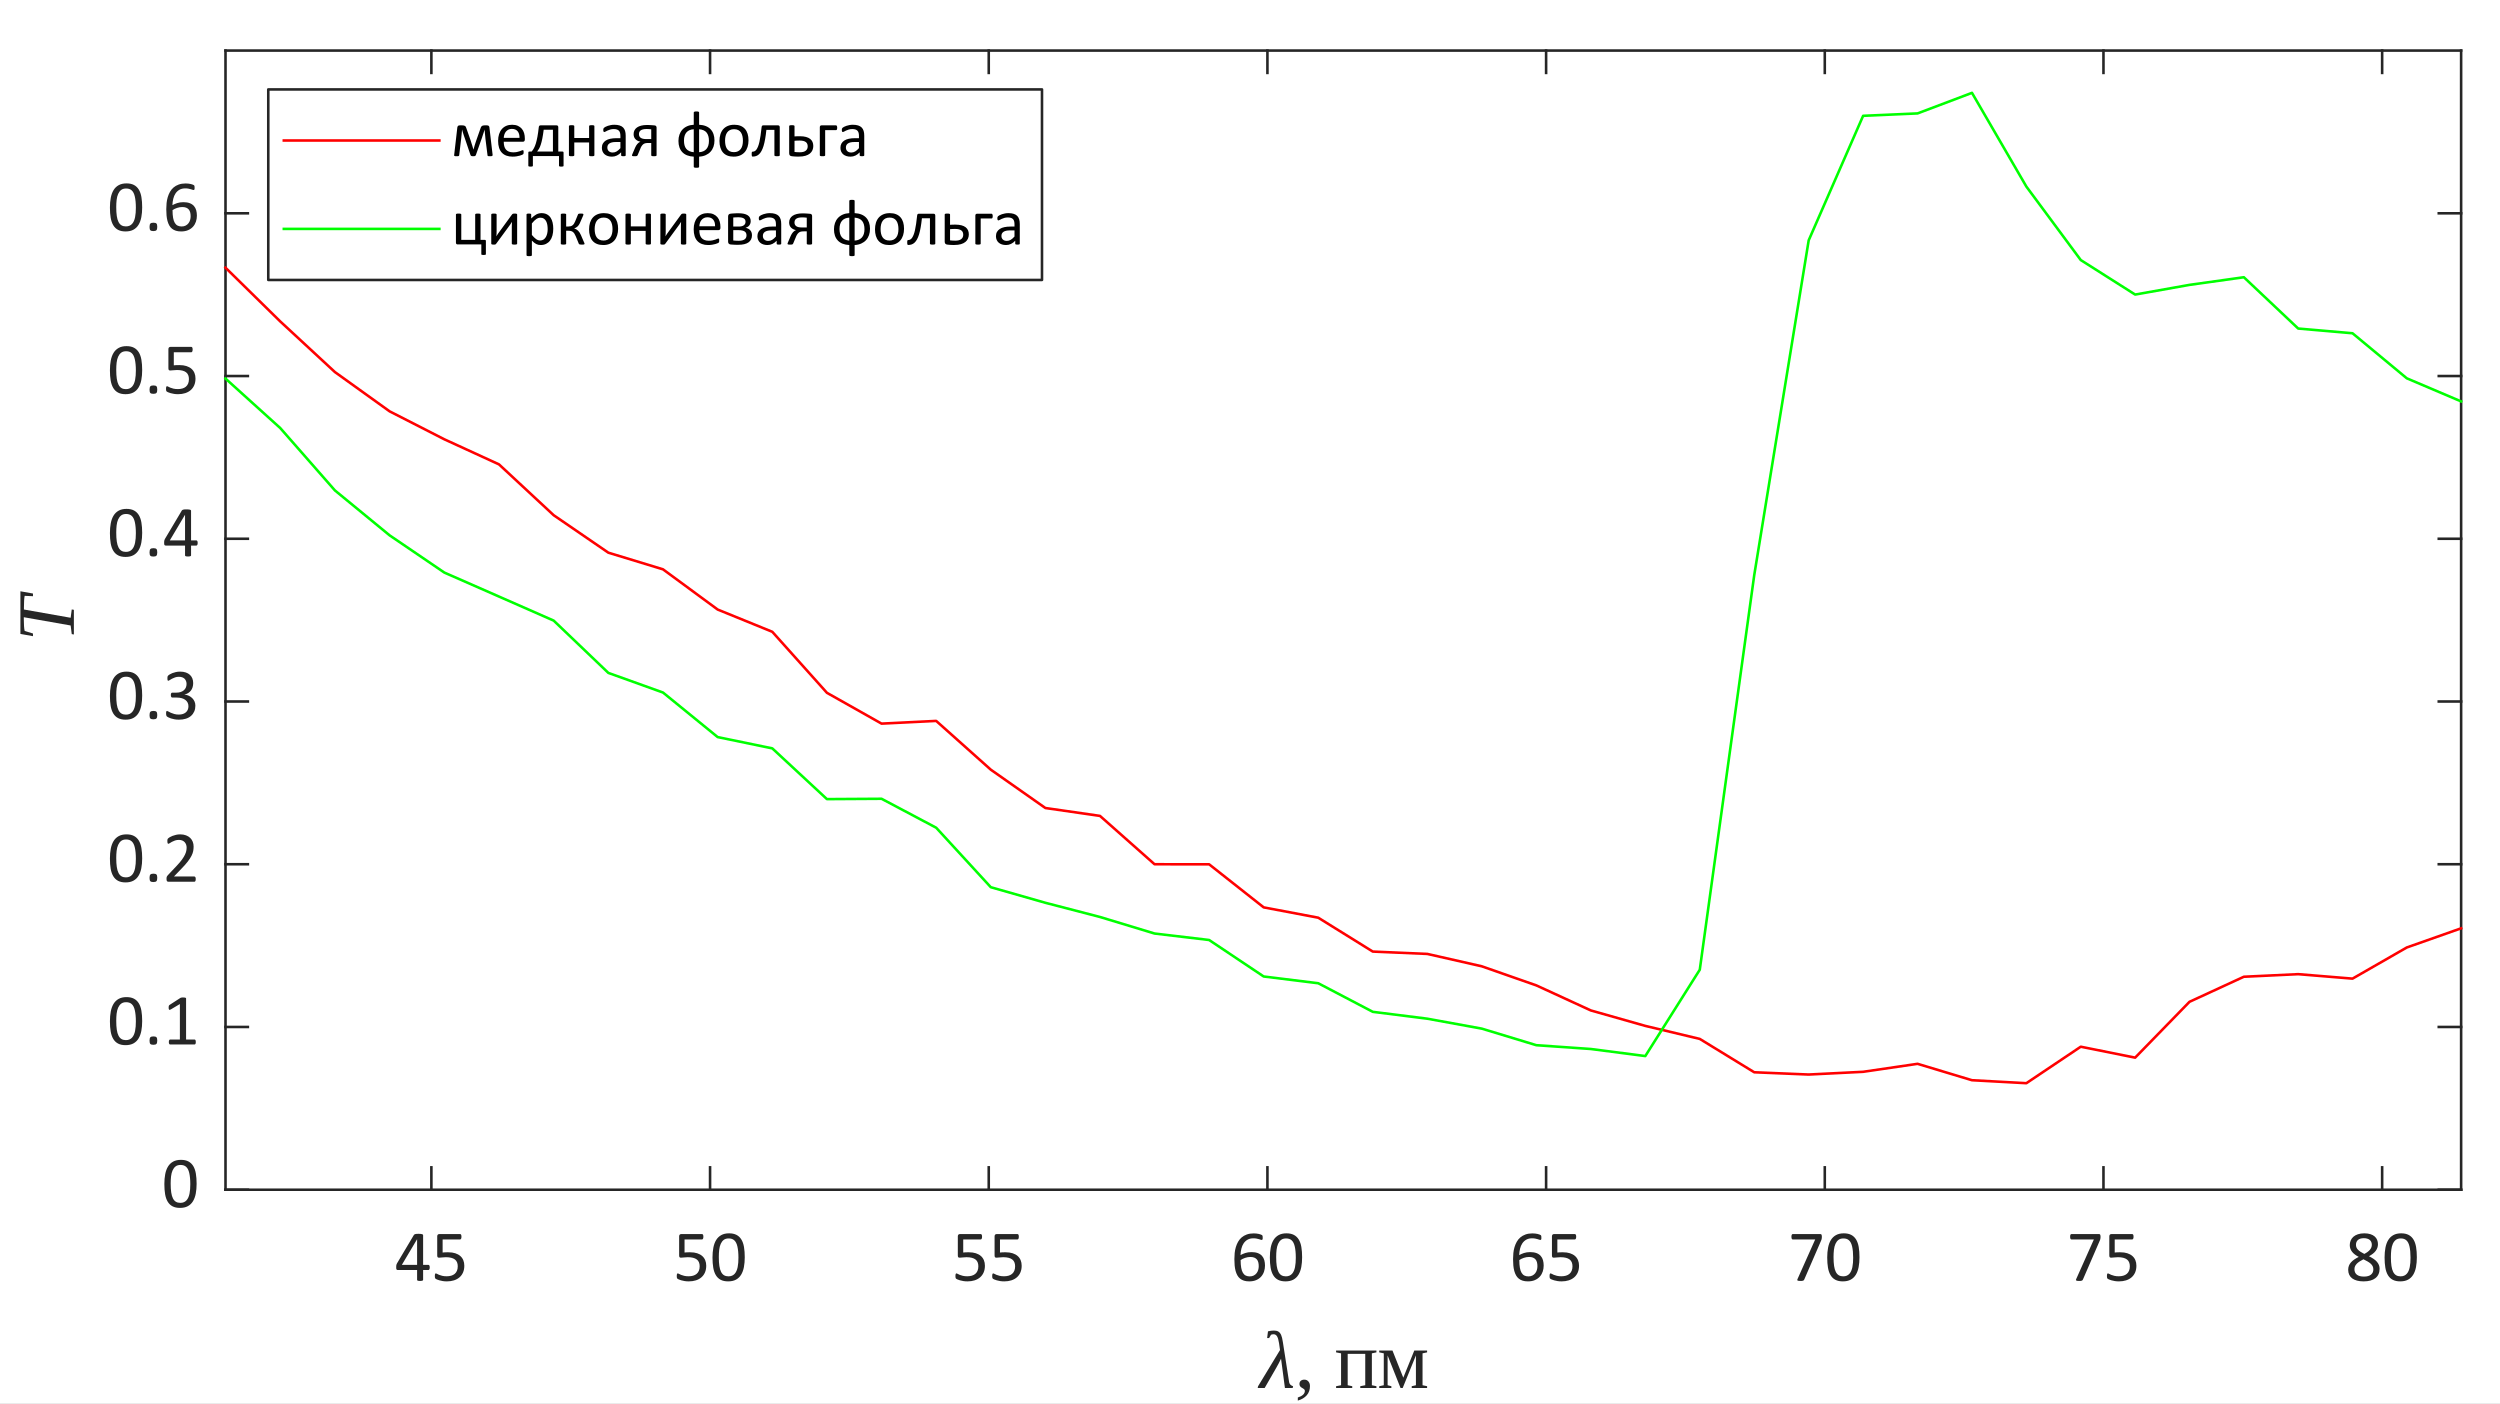 <?xml version="1.0"?>
<!DOCTYPE svg PUBLIC '-//W3C//DTD SVG 1.0//EN'
          'http://www.w3.org/TR/2001/REC-SVG-20010904/DTD/svg10.dtd'>
<svg xmlns:xlink="http://www.w3.org/1999/xlink" style="fill-opacity:1; color-rendering:auto; color-interpolation:auto; text-rendering:auto; stroke:black; stroke-linecap:square; stroke-miterlimit:10; shape-rendering:auto; stroke-opacity:1; fill:black; stroke-dasharray:none; font-weight:normal; stroke-width:1; font-family:'Dialog'; font-style:normal; stroke-linejoin:miter; font-size:12px; stroke-dashoffset:0; image-rendering:auto;" width="643" height="361" xmlns="http://www.w3.org/2000/svg"
><rect width="100%" height="100%" fill="#333333" stroke="none"/><!--Generated by the Batik Graphics2D SVG Generator--><defs id="genericDefs"
  /><g
  ><defs id="defs1"
    ><clipPath clipPathUnits="userSpaceOnUse" id="clipPath1"
      ><path d="M0 0 L643 0 L643 361 L0 361 L0 0 Z"
      /></clipPath
    ></defs
    ><g style="fill:white; stroke:white;"
    ><rect x="0" y="0" width="643" style="clip-path:url(#clipPath1); stroke:none;" height="361"
    /></g
    ><g style="fill:white; text-rendering:optimizeSpeed; color-rendering:optimizeSpeed; image-rendering:optimizeSpeed; shape-rendering:crispEdges; stroke:white; color-interpolation:sRGB;"
    ><rect x="0" width="643" height="361" y="0" style="stroke:none;"
      /><path style="stroke:none;" d="M58 306 L633 306 L633 13 L58 13 Z"
    /></g
    ><g style="fill:rgb(38,38,38); text-rendering:geometricPrecision; image-rendering:optimizeQuality; color-rendering:optimizeQuality; stroke-linejoin:round; stroke:rgb(38,38,38); color-interpolation:linearRGB; stroke-width:0.667;"
    ><line y2="306" style="fill:none;" x1="58" x2="633" y1="306"
      /><line y2="13" style="fill:none;" x1="58" x2="633" y1="13"
      /><line y2="300.254" style="fill:none;" x1="110.95" x2="110.95" y1="306"
      /><line y2="300.254" style="fill:none;" x1="182.627" x2="182.627" y1="306"
      /><line y2="300.254" style="fill:none;" x1="254.304" x2="254.304" y1="306"
      /><line y2="300.254" style="fill:none;" x1="325.981" x2="325.981" y1="306"
      /><line y2="300.254" style="fill:none;" x1="397.658" x2="397.658" y1="306"
      /><line y2="300.254" style="fill:none;" x1="469.334" x2="469.334" y1="306"
      /><line y2="300.254" style="fill:none;" x1="541.011" x2="541.011" y1="306"
      /><line y2="300.254" style="fill:none;" x1="612.688" x2="612.688" y1="306"
      /><line y2="18.746" style="fill:none;" x1="110.95" x2="110.95" y1="13"
      /><line y2="18.746" style="fill:none;" x1="182.627" x2="182.627" y1="13"
      /><line y2="18.746" style="fill:none;" x1="254.304" x2="254.304" y1="13"
      /><line y2="18.746" style="fill:none;" x1="325.981" x2="325.981" y1="13"
      /><line y2="18.746" style="fill:none;" x1="397.658" x2="397.658" y1="13"
      /><line y2="18.746" style="fill:none;" x1="469.334" x2="469.334" y1="13"
      /><line y2="18.746" style="fill:none;" x1="541.011" x2="541.011" y1="13"
      /><line y2="18.746" style="fill:none;" x1="612.688" x2="612.688" y1="13"
    /></g
    ><g transform="translate(110.95,312.4)" style="font-size:18.667px; fill:rgb(38,38,38); text-rendering:geometricPrecision; image-rendering:optimizeQuality; color-rendering:optimizeQuality; font-family:'Calibri'; stroke:rgb(38,38,38); color-interpolation:linearRGB;"
    ><path style="stroke:none;" d="M-0.422 13.578 Q-0.422 13.891 -0.516 14.07 Q-0.609 14.25 -0.766 14.25 L-2.125 14.25 L-2.125 16.766 Q-2.125 16.844 -2.164 16.891 Q-2.203 16.938 -2.297 16.977 Q-2.391 17.016 -2.539 17.039 Q-2.688 17.062 -2.906 17.062 Q-3.141 17.062 -3.289 17.039 Q-3.438 17.016 -3.523 16.977 Q-3.609 16.938 -3.641 16.891 Q-3.672 16.844 -3.672 16.766 L-3.672 14.25 L-8.625 14.25 Q-8.734 14.25 -8.812 14.219 Q-8.891 14.188 -8.953 14.117 Q-9.016 14.047 -9.031 13.906 Q-9.047 13.766 -9.047 13.547 Q-9.047 13.359 -9.039 13.219 Q-9.031 13.078 -9.008 12.969 Q-8.984 12.859 -8.938 12.75 Q-8.891 12.641 -8.828 12.516 L-4.5 5.234 Q-4.453 5.156 -4.367 5.102 Q-4.281 5.047 -4.141 5.008 Q-4 4.969 -3.797 4.953 Q-3.594 4.938 -3.312 4.938 Q-3 4.938 -2.773 4.961 Q-2.547 4.984 -2.406 5.023 Q-2.266 5.062 -2.195 5.125 Q-2.125 5.188 -2.125 5.266 L-2.125 12.922 L-0.766 12.922 Q-0.609 12.922 -0.516 13.086 Q-0.422 13.25 -0.422 13.578 ZM-3.672 6.344 L-3.688 6.344 L-7.594 12.922 L-3.672 12.922 L-3.672 6.344 ZM8.471 13.141 Q8.471 14.109 8.151 14.859 Q7.831 15.609 7.237 16.125 Q6.643 16.641 5.815 16.906 Q4.987 17.172 3.987 17.172 Q3.44 17.172 2.94 17.094 Q2.44 17.016 2.049 16.898 Q1.659 16.781 1.409 16.672 Q1.159 16.562 1.089 16.5 Q1.018 16.438 0.987 16.383 Q0.956 16.328 0.932 16.25 Q0.909 16.172 0.901 16.047 Q0.893 15.922 0.893 15.75 Q0.893 15.594 0.909 15.469 Q0.924 15.344 0.964 15.266 Q1.002 15.188 1.049 15.148 Q1.096 15.109 1.159 15.109 Q1.252 15.109 1.448 15.227 Q1.643 15.344 1.971 15.484 Q2.299 15.625 2.792 15.742 Q3.284 15.859 3.94 15.859 Q4.565 15.859 5.088 15.711 Q5.612 15.562 5.987 15.25 Q6.362 14.938 6.573 14.453 Q6.784 13.969 6.784 13.281 Q6.784 12.719 6.604 12.273 Q6.424 11.828 6.049 11.539 Q5.674 11.25 5.096 11.102 Q4.518 10.953 3.721 10.953 Q3.159 10.953 2.752 11.016 Q2.346 11.078 1.987 11.078 Q1.721 11.078 1.612 10.953 Q1.502 10.828 1.502 10.484 L1.502 5.594 Q1.502 5.297 1.651 5.148 Q1.799 5 2.065 5 L7.378 5 Q7.456 5 7.526 5.039 Q7.596 5.078 7.643 5.164 Q7.69 5.25 7.713 5.375 Q7.737 5.5 7.737 5.688 Q7.737 6.016 7.643 6.203 Q7.549 6.391 7.378 6.391 L2.893 6.391 L2.893 9.75 Q3.221 9.703 3.557 9.695 Q3.893 9.688 4.346 9.688 Q5.378 9.688 6.143 9.938 Q6.909 10.188 7.424 10.633 Q7.94 11.078 8.206 11.719 Q8.471 12.359 8.471 13.141 Z"
    /></g
    ><g transform="translate(182.627,312.4)" style="font-size:18.667px; fill:rgb(38,38,38); text-rendering:geometricPrecision; image-rendering:optimizeQuality; color-rendering:optimizeQuality; font-family:'Calibri'; stroke:rgb(38,38,38); color-interpolation:linearRGB;"
    ><path style="stroke:none;" d="M-0.984 13.141 Q-0.984 14.109 -1.305 14.859 Q-1.625 15.609 -2.219 16.125 Q-2.812 16.641 -3.641 16.906 Q-4.469 17.172 -5.469 17.172 Q-6.016 17.172 -6.516 17.094 Q-7.016 17.016 -7.406 16.898 Q-7.797 16.781 -8.047 16.672 Q-8.297 16.562 -8.367 16.5 Q-8.438 16.438 -8.469 16.383 Q-8.5 16.328 -8.523 16.25 Q-8.547 16.172 -8.555 16.047 Q-8.562 15.922 -8.562 15.75 Q-8.562 15.594 -8.547 15.469 Q-8.531 15.344 -8.492 15.266 Q-8.453 15.188 -8.406 15.148 Q-8.359 15.109 -8.297 15.109 Q-8.203 15.109 -8.008 15.227 Q-7.812 15.344 -7.484 15.484 Q-7.156 15.625 -6.664 15.742 Q-6.172 15.859 -5.516 15.859 Q-4.891 15.859 -4.367 15.711 Q-3.844 15.562 -3.469 15.25 Q-3.094 14.938 -2.883 14.453 Q-2.672 13.969 -2.672 13.281 Q-2.672 12.719 -2.852 12.273 Q-3.031 11.828 -3.406 11.539 Q-3.781 11.25 -4.359 11.102 Q-4.938 10.953 -5.734 10.953 Q-6.297 10.953 -6.703 11.016 Q-7.109 11.078 -7.469 11.078 Q-7.734 11.078 -7.844 10.953 Q-7.953 10.828 -7.953 10.484 L-7.953 5.594 Q-7.953 5.297 -7.805 5.148 Q-7.656 5 -7.391 5 L-2.078 5 Q-2 5 -1.93 5.039 Q-1.859 5.078 -1.812 5.164 Q-1.766 5.25 -1.742 5.375 Q-1.719 5.5 -1.719 5.688 Q-1.719 6.016 -1.812 6.203 Q-1.906 6.391 -2.078 6.391 L-6.562 6.391 L-6.562 9.75 Q-6.234 9.703 -5.898 9.695 Q-5.562 9.688 -5.109 9.688 Q-4.078 9.688 -3.312 9.938 Q-2.547 10.188 -2.031 10.633 Q-1.516 11.078 -1.25 11.719 Q-0.984 12.359 -0.984 13.141 ZM8.924 10.969 Q8.924 12.359 8.706 13.5 Q8.487 14.641 7.987 15.461 Q7.487 16.281 6.667 16.727 Q5.846 17.172 4.643 17.172 Q3.518 17.172 2.745 16.773 Q1.971 16.375 1.495 15.586 Q1.018 14.797 0.823 13.656 Q0.627 12.516 0.627 11.031 Q0.627 9.656 0.846 8.508 Q1.065 7.359 1.565 6.539 Q2.065 5.719 2.885 5.266 Q3.706 4.812 4.893 4.812 Q6.034 4.812 6.807 5.219 Q7.581 5.625 8.057 6.406 Q8.534 7.188 8.729 8.336 Q8.924 9.484 8.924 10.969 ZM7.299 11.078 Q7.299 10.188 7.229 9.469 Q7.159 8.75 7.034 8.203 Q6.909 7.656 6.713 7.266 Q6.518 6.875 6.237 6.617 Q5.956 6.359 5.596 6.242 Q5.237 6.125 4.799 6.125 Q4.003 6.125 3.518 6.5 Q3.034 6.875 2.745 7.523 Q2.456 8.172 2.354 9.039 Q2.252 9.906 2.252 10.906 Q2.252 12.266 2.393 13.203 Q2.534 14.141 2.838 14.734 Q3.143 15.328 3.612 15.602 Q4.081 15.875 4.737 15.875 Q5.268 15.875 5.659 15.703 Q6.049 15.531 6.331 15.219 Q6.612 14.906 6.799 14.477 Q6.987 14.047 7.096 13.516 Q7.206 12.984 7.253 12.367 Q7.299 11.75 7.299 11.078 Z"
    /></g
    ><g transform="translate(254.304,312.4)" style="font-size:18.667px; fill:rgb(38,38,38); text-rendering:geometricPrecision; image-rendering:optimizeQuality; color-rendering:optimizeQuality; font-family:'Calibri'; stroke:rgb(38,38,38); color-interpolation:linearRGB;"
    ><path style="stroke:none;" d="M-0.984 13.141 Q-0.984 14.109 -1.305 14.859 Q-1.625 15.609 -2.219 16.125 Q-2.812 16.641 -3.641 16.906 Q-4.469 17.172 -5.469 17.172 Q-6.016 17.172 -6.516 17.094 Q-7.016 17.016 -7.406 16.898 Q-7.797 16.781 -8.047 16.672 Q-8.297 16.562 -8.367 16.5 Q-8.438 16.438 -8.469 16.383 Q-8.5 16.328 -8.523 16.25 Q-8.547 16.172 -8.555 16.047 Q-8.562 15.922 -8.562 15.75 Q-8.562 15.594 -8.547 15.469 Q-8.531 15.344 -8.492 15.266 Q-8.453 15.188 -8.406 15.148 Q-8.359 15.109 -8.297 15.109 Q-8.203 15.109 -8.008 15.227 Q-7.812 15.344 -7.484 15.484 Q-7.156 15.625 -6.664 15.742 Q-6.172 15.859 -5.516 15.859 Q-4.891 15.859 -4.367 15.711 Q-3.844 15.562 -3.469 15.25 Q-3.094 14.938 -2.883 14.453 Q-2.672 13.969 -2.672 13.281 Q-2.672 12.719 -2.852 12.273 Q-3.031 11.828 -3.406 11.539 Q-3.781 11.25 -4.359 11.102 Q-4.938 10.953 -5.734 10.953 Q-6.297 10.953 -6.703 11.016 Q-7.109 11.078 -7.469 11.078 Q-7.734 11.078 -7.844 10.953 Q-7.953 10.828 -7.953 10.484 L-7.953 5.594 Q-7.953 5.297 -7.805 5.148 Q-7.656 5 -7.391 5 L-2.078 5 Q-2 5 -1.93 5.039 Q-1.859 5.078 -1.812 5.164 Q-1.766 5.25 -1.742 5.375 Q-1.719 5.5 -1.719 5.688 Q-1.719 6.016 -1.812 6.203 Q-1.906 6.391 -2.078 6.391 L-6.562 6.391 L-6.562 9.75 Q-6.234 9.703 -5.898 9.695 Q-5.562 9.688 -5.109 9.688 Q-4.078 9.688 -3.312 9.938 Q-2.547 10.188 -2.031 10.633 Q-1.516 11.078 -1.25 11.719 Q-0.984 12.359 -0.984 13.141 ZM8.471 13.141 Q8.471 14.109 8.151 14.859 Q7.831 15.609 7.237 16.125 Q6.643 16.641 5.815 16.906 Q4.987 17.172 3.987 17.172 Q3.44 17.172 2.94 17.094 Q2.44 17.016 2.049 16.898 Q1.659 16.781 1.409 16.672 Q1.159 16.562 1.089 16.5 Q1.018 16.438 0.987 16.383 Q0.956 16.328 0.932 16.25 Q0.909 16.172 0.901 16.047 Q0.893 15.922 0.893 15.75 Q0.893 15.594 0.909 15.469 Q0.924 15.344 0.964 15.266 Q1.002 15.188 1.049 15.148 Q1.096 15.109 1.159 15.109 Q1.252 15.109 1.448 15.227 Q1.643 15.344 1.971 15.484 Q2.299 15.625 2.792 15.742 Q3.284 15.859 3.94 15.859 Q4.565 15.859 5.088 15.711 Q5.612 15.562 5.987 15.25 Q6.362 14.938 6.573 14.453 Q6.784 13.969 6.784 13.281 Q6.784 12.719 6.604 12.273 Q6.424 11.828 6.049 11.539 Q5.674 11.25 5.096 11.102 Q4.518 10.953 3.721 10.953 Q3.159 10.953 2.752 11.016 Q2.346 11.078 1.987 11.078 Q1.721 11.078 1.612 10.953 Q1.502 10.828 1.502 10.484 L1.502 5.594 Q1.502 5.297 1.651 5.148 Q1.799 5 2.065 5 L7.378 5 Q7.456 5 7.526 5.039 Q7.596 5.078 7.643 5.164 Q7.69 5.25 7.713 5.375 Q7.737 5.5 7.737 5.688 Q7.737 6.016 7.643 6.203 Q7.549 6.391 7.378 6.391 L2.893 6.391 L2.893 9.75 Q3.221 9.703 3.557 9.695 Q3.893 9.688 4.346 9.688 Q5.378 9.688 6.143 9.938 Q6.909 10.188 7.424 10.633 Q7.94 11.078 8.206 11.719 Q8.471 12.359 8.471 13.141 Z"
    /></g
    ><g transform="translate(325.981,312.4)" style="font-size:18.667px; fill:rgb(38,38,38); text-rendering:geometricPrecision; image-rendering:optimizeQuality; color-rendering:optimizeQuality; font-family:'Calibri'; stroke:rgb(38,38,38); color-interpolation:linearRGB;"
    ><path style="stroke:none;" d="M-0.625 13.109 Q-0.625 13.906 -0.867 14.641 Q-1.109 15.375 -1.609 15.938 Q-2.109 16.5 -2.875 16.836 Q-3.641 17.172 -4.688 17.172 Q-5.453 17.172 -6.023 16.992 Q-6.594 16.812 -7.023 16.469 Q-7.453 16.125 -7.734 15.617 Q-8.016 15.109 -8.188 14.477 Q-8.359 13.844 -8.43 13.078 Q-8.5 12.312 -8.5 11.438 Q-8.5 10.672 -8.422 9.883 Q-8.344 9.094 -8.125 8.359 Q-7.906 7.625 -7.547 6.984 Q-7.188 6.344 -6.633 5.867 Q-6.078 5.391 -5.305 5.109 Q-4.531 4.828 -3.516 4.828 Q-3.172 4.828 -2.82 4.867 Q-2.469 4.906 -2.172 4.977 Q-1.875 5.047 -1.672 5.133 Q-1.469 5.219 -1.398 5.266 Q-1.328 5.312 -1.297 5.375 Q-1.266 5.438 -1.25 5.508 Q-1.234 5.578 -1.227 5.664 Q-1.219 5.75 -1.219 5.891 Q-1.219 6.047 -1.219 6.172 Q-1.219 6.297 -1.258 6.367 Q-1.297 6.438 -1.344 6.477 Q-1.391 6.516 -1.469 6.516 Q-1.578 6.516 -1.75 6.453 Q-1.922 6.391 -2.18 6.312 Q-2.438 6.234 -2.789 6.164 Q-3.141 6.094 -3.625 6.094 Q-4.484 6.094 -5.102 6.445 Q-5.719 6.797 -6.117 7.391 Q-6.516 7.984 -6.703 8.773 Q-6.891 9.562 -6.922 10.406 Q-6.672 10.281 -6.375 10.141 Q-6.078 10 -5.719 9.883 Q-5.359 9.766 -4.961 9.703 Q-4.562 9.641 -4.109 9.641 Q-3.141 9.641 -2.469 9.898 Q-1.797 10.156 -1.383 10.625 Q-0.969 11.094 -0.797 11.734 Q-0.625 12.375 -0.625 13.109 ZM-2.234 13.266 Q-2.234 12.719 -2.344 12.281 Q-2.453 11.844 -2.703 11.539 Q-2.953 11.234 -3.367 11.062 Q-3.781 10.891 -4.391 10.891 Q-4.734 10.891 -5.078 10.953 Q-5.422 11.016 -5.742 11.125 Q-6.062 11.234 -6.359 11.375 Q-6.656 11.516 -6.891 11.688 Q-6.891 12.875 -6.742 13.688 Q-6.594 14.5 -6.297 14.984 Q-6 15.469 -5.562 15.68 Q-5.125 15.891 -4.547 15.891 Q-3.953 15.891 -3.516 15.664 Q-3.078 15.438 -2.789 15.062 Q-2.5 14.688 -2.367 14.219 Q-2.234 13.75 -2.234 13.266 ZM8.924 10.969 Q8.924 12.359 8.706 13.5 Q8.487 14.641 7.987 15.461 Q7.487 16.281 6.667 16.727 Q5.846 17.172 4.643 17.172 Q3.518 17.172 2.745 16.773 Q1.971 16.375 1.495 15.586 Q1.018 14.797 0.823 13.656 Q0.627 12.516 0.627 11.031 Q0.627 9.656 0.846 8.508 Q1.065 7.359 1.565 6.539 Q2.065 5.719 2.885 5.266 Q3.706 4.812 4.893 4.812 Q6.034 4.812 6.807 5.219 Q7.581 5.625 8.057 6.406 Q8.534 7.188 8.729 8.336 Q8.924 9.484 8.924 10.969 ZM7.299 11.078 Q7.299 10.188 7.229 9.469 Q7.159 8.75 7.034 8.203 Q6.909 7.656 6.713 7.266 Q6.518 6.875 6.237 6.617 Q5.956 6.359 5.596 6.242 Q5.237 6.125 4.799 6.125 Q4.003 6.125 3.518 6.5 Q3.034 6.875 2.745 7.523 Q2.456 8.172 2.354 9.039 Q2.252 9.906 2.252 10.906 Q2.252 12.266 2.393 13.203 Q2.534 14.141 2.838 14.734 Q3.143 15.328 3.612 15.602 Q4.081 15.875 4.737 15.875 Q5.268 15.875 5.659 15.703 Q6.049 15.531 6.331 15.219 Q6.612 14.906 6.799 14.477 Q6.987 14.047 7.096 13.516 Q7.206 12.984 7.253 12.367 Q7.299 11.75 7.299 11.078 Z"
    /></g
    ><g transform="translate(397.658,312.4)" style="font-size:18.667px; fill:rgb(38,38,38); text-rendering:geometricPrecision; image-rendering:optimizeQuality; color-rendering:optimizeQuality; font-family:'Calibri'; stroke:rgb(38,38,38); color-interpolation:linearRGB;"
    ><path style="stroke:none;" d="M-0.625 13.109 Q-0.625 13.906 -0.867 14.641 Q-1.109 15.375 -1.609 15.938 Q-2.109 16.5 -2.875 16.836 Q-3.641 17.172 -4.688 17.172 Q-5.453 17.172 -6.023 16.992 Q-6.594 16.812 -7.023 16.469 Q-7.453 16.125 -7.734 15.617 Q-8.016 15.109 -8.188 14.477 Q-8.359 13.844 -8.43 13.078 Q-8.5 12.312 -8.5 11.438 Q-8.5 10.672 -8.422 9.883 Q-8.344 9.094 -8.125 8.359 Q-7.906 7.625 -7.547 6.984 Q-7.188 6.344 -6.633 5.867 Q-6.078 5.391 -5.305 5.109 Q-4.531 4.828 -3.516 4.828 Q-3.172 4.828 -2.82 4.867 Q-2.469 4.906 -2.172 4.977 Q-1.875 5.047 -1.672 5.133 Q-1.469 5.219 -1.398 5.266 Q-1.328 5.312 -1.297 5.375 Q-1.266 5.438 -1.25 5.508 Q-1.234 5.578 -1.227 5.664 Q-1.219 5.75 -1.219 5.891 Q-1.219 6.047 -1.219 6.172 Q-1.219 6.297 -1.258 6.367 Q-1.297 6.438 -1.344 6.477 Q-1.391 6.516 -1.469 6.516 Q-1.578 6.516 -1.75 6.453 Q-1.922 6.391 -2.18 6.312 Q-2.438 6.234 -2.789 6.164 Q-3.141 6.094 -3.625 6.094 Q-4.484 6.094 -5.102 6.445 Q-5.719 6.797 -6.117 7.391 Q-6.516 7.984 -6.703 8.773 Q-6.891 9.562 -6.922 10.406 Q-6.672 10.281 -6.375 10.141 Q-6.078 10 -5.719 9.883 Q-5.359 9.766 -4.961 9.703 Q-4.562 9.641 -4.109 9.641 Q-3.141 9.641 -2.469 9.898 Q-1.797 10.156 -1.383 10.625 Q-0.969 11.094 -0.797 11.734 Q-0.625 12.375 -0.625 13.109 ZM-2.234 13.266 Q-2.234 12.719 -2.344 12.281 Q-2.453 11.844 -2.703 11.539 Q-2.953 11.234 -3.367 11.062 Q-3.781 10.891 -4.391 10.891 Q-4.734 10.891 -5.078 10.953 Q-5.422 11.016 -5.742 11.125 Q-6.062 11.234 -6.359 11.375 Q-6.656 11.516 -6.891 11.688 Q-6.891 12.875 -6.742 13.688 Q-6.594 14.5 -6.297 14.984 Q-6 15.469 -5.562 15.68 Q-5.125 15.891 -4.547 15.891 Q-3.953 15.891 -3.516 15.664 Q-3.078 15.438 -2.789 15.062 Q-2.5 14.688 -2.367 14.219 Q-2.234 13.75 -2.234 13.266 ZM8.471 13.141 Q8.471 14.109 8.151 14.859 Q7.831 15.609 7.237 16.125 Q6.643 16.641 5.815 16.906 Q4.987 17.172 3.987 17.172 Q3.44 17.172 2.94 17.094 Q2.44 17.016 2.049 16.898 Q1.659 16.781 1.409 16.672 Q1.159 16.562 1.089 16.5 Q1.018 16.438 0.987 16.383 Q0.956 16.328 0.932 16.25 Q0.909 16.172 0.901 16.047 Q0.893 15.922 0.893 15.75 Q0.893 15.594 0.909 15.469 Q0.924 15.344 0.964 15.266 Q1.002 15.188 1.049 15.148 Q1.096 15.109 1.159 15.109 Q1.252 15.109 1.448 15.227 Q1.643 15.344 1.971 15.484 Q2.299 15.625 2.792 15.742 Q3.284 15.859 3.94 15.859 Q4.565 15.859 5.088 15.711 Q5.612 15.562 5.987 15.25 Q6.362 14.938 6.573 14.453 Q6.784 13.969 6.784 13.281 Q6.784 12.719 6.604 12.273 Q6.424 11.828 6.049 11.539 Q5.674 11.25 5.096 11.102 Q4.518 10.953 3.721 10.953 Q3.159 10.953 2.752 11.016 Q2.346 11.078 1.987 11.078 Q1.721 11.078 1.612 10.953 Q1.502 10.828 1.502 10.484 L1.502 5.594 Q1.502 5.297 1.651 5.148 Q1.799 5 2.065 5 L7.378 5 Q7.456 5 7.526 5.039 Q7.596 5.078 7.643 5.164 Q7.69 5.25 7.713 5.375 Q7.737 5.5 7.737 5.688 Q7.737 6.016 7.643 6.203 Q7.549 6.391 7.378 6.391 L2.893 6.391 L2.893 9.75 Q3.221 9.703 3.557 9.695 Q3.893 9.688 4.346 9.688 Q5.378 9.688 6.143 9.938 Q6.909 10.188 7.424 10.633 Q7.94 11.078 8.206 11.719 Q8.471 12.359 8.471 13.141 Z"
    /></g
    ><g transform="translate(469.334,312.4)" style="font-size:18.667px; fill:rgb(38,38,38); text-rendering:geometricPrecision; image-rendering:optimizeQuality; color-rendering:optimizeQuality; font-family:'Calibri'; stroke:rgb(38,38,38); color-interpolation:linearRGB;"
    ><path style="stroke:none;" d="M-0.75 5.688 Q-0.75 5.844 -0.766 5.984 Q-0.781 6.125 -0.805 6.25 Q-0.828 6.375 -0.867 6.484 Q-0.906 6.594 -0.969 6.734 L-5.281 16.688 Q-5.328 16.812 -5.398 16.875 Q-5.469 16.938 -5.578 16.984 Q-5.688 17.031 -5.852 17.047 Q-6.016 17.062 -6.266 17.062 Q-6.578 17.062 -6.758 17.031 Q-6.938 17 -7.016 16.938 Q-7.094 16.875 -7.078 16.789 Q-7.062 16.703 -7.016 16.578 L-2.469 6.391 L-8.234 6.391 Q-8.406 6.391 -8.492 6.211 Q-8.578 6.031 -8.578 5.688 Q-8.578 5.516 -8.555 5.383 Q-8.531 5.25 -8.484 5.164 Q-8.438 5.078 -8.375 5.039 Q-8.312 5 -8.234 5 L-1.234 5 Q-1.109 5 -1.008 5.023 Q-0.906 5.047 -0.859 5.133 Q-0.812 5.219 -0.781 5.352 Q-0.75 5.484 -0.75 5.688 ZM8.924 10.969 Q8.924 12.359 8.706 13.5 Q8.487 14.641 7.987 15.461 Q7.487 16.281 6.667 16.727 Q5.846 17.172 4.643 17.172 Q3.518 17.172 2.745 16.773 Q1.971 16.375 1.495 15.586 Q1.018 14.797 0.823 13.656 Q0.627 12.516 0.627 11.031 Q0.627 9.656 0.846 8.508 Q1.065 7.359 1.565 6.539 Q2.065 5.719 2.885 5.266 Q3.706 4.812 4.893 4.812 Q6.034 4.812 6.807 5.219 Q7.581 5.625 8.057 6.406 Q8.534 7.188 8.729 8.336 Q8.924 9.484 8.924 10.969 ZM7.299 11.078 Q7.299 10.188 7.229 9.469 Q7.159 8.75 7.034 8.203 Q6.909 7.656 6.713 7.266 Q6.518 6.875 6.237 6.617 Q5.956 6.359 5.596 6.242 Q5.237 6.125 4.799 6.125 Q4.003 6.125 3.518 6.5 Q3.034 6.875 2.745 7.523 Q2.456 8.172 2.354 9.039 Q2.252 9.906 2.252 10.906 Q2.252 12.266 2.393 13.203 Q2.534 14.141 2.838 14.734 Q3.143 15.328 3.612 15.602 Q4.081 15.875 4.737 15.875 Q5.268 15.875 5.659 15.703 Q6.049 15.531 6.331 15.219 Q6.612 14.906 6.799 14.477 Q6.987 14.047 7.096 13.516 Q7.206 12.984 7.253 12.367 Q7.299 11.75 7.299 11.078 Z"
    /></g
    ><g transform="translate(541.011,312.4)" style="font-size:18.667px; fill:rgb(38,38,38); text-rendering:geometricPrecision; image-rendering:optimizeQuality; color-rendering:optimizeQuality; font-family:'Calibri'; stroke:rgb(38,38,38); color-interpolation:linearRGB;"
    ><path style="stroke:none;" d="M-0.75 5.688 Q-0.75 5.844 -0.766 5.984 Q-0.781 6.125 -0.805 6.25 Q-0.828 6.375 -0.867 6.484 Q-0.906 6.594 -0.969 6.734 L-5.281 16.688 Q-5.328 16.812 -5.398 16.875 Q-5.469 16.938 -5.578 16.984 Q-5.688 17.031 -5.852 17.047 Q-6.016 17.062 -6.266 17.062 Q-6.578 17.062 -6.758 17.031 Q-6.938 17 -7.016 16.938 Q-7.094 16.875 -7.078 16.789 Q-7.062 16.703 -7.016 16.578 L-2.469 6.391 L-8.234 6.391 Q-8.406 6.391 -8.492 6.211 Q-8.578 6.031 -8.578 5.688 Q-8.578 5.516 -8.555 5.383 Q-8.531 5.25 -8.484 5.164 Q-8.438 5.078 -8.375 5.039 Q-8.312 5 -8.234 5 L-1.234 5 Q-1.109 5 -1.008 5.023 Q-0.906 5.047 -0.859 5.133 Q-0.812 5.219 -0.781 5.352 Q-0.75 5.484 -0.75 5.688 ZM8.471 13.141 Q8.471 14.109 8.151 14.859 Q7.831 15.609 7.237 16.125 Q6.643 16.641 5.815 16.906 Q4.987 17.172 3.987 17.172 Q3.44 17.172 2.94 17.094 Q2.44 17.016 2.049 16.898 Q1.659 16.781 1.409 16.672 Q1.159 16.562 1.089 16.5 Q1.018 16.438 0.987 16.383 Q0.956 16.328 0.932 16.25 Q0.909 16.172 0.901 16.047 Q0.893 15.922 0.893 15.75 Q0.893 15.594 0.909 15.469 Q0.924 15.344 0.964 15.266 Q1.002 15.188 1.049 15.148 Q1.096 15.109 1.159 15.109 Q1.252 15.109 1.448 15.227 Q1.643 15.344 1.971 15.484 Q2.299 15.625 2.792 15.742 Q3.284 15.859 3.94 15.859 Q4.565 15.859 5.088 15.711 Q5.612 15.562 5.987 15.25 Q6.362 14.938 6.573 14.453 Q6.784 13.969 6.784 13.281 Q6.784 12.719 6.604 12.273 Q6.424 11.828 6.049 11.539 Q5.674 11.25 5.096 11.102 Q4.518 10.953 3.721 10.953 Q3.159 10.953 2.752 11.016 Q2.346 11.078 1.987 11.078 Q1.721 11.078 1.612 10.953 Q1.502 10.828 1.502 10.484 L1.502 5.594 Q1.502 5.297 1.651 5.148 Q1.799 5 2.065 5 L7.378 5 Q7.456 5 7.526 5.039 Q7.596 5.078 7.643 5.164 Q7.69 5.25 7.713 5.375 Q7.737 5.5 7.737 5.688 Q7.737 6.016 7.643 6.203 Q7.549 6.391 7.378 6.391 L2.893 6.391 L2.893 9.75 Q3.221 9.703 3.557 9.695 Q3.893 9.688 4.346 9.688 Q5.378 9.688 6.143 9.938 Q6.909 10.188 7.424 10.633 Q7.94 11.078 8.206 11.719 Q8.471 12.359 8.471 13.141 Z"
    /></g
    ><g transform="translate(612.688,312.4)" style="font-size:18.667px; fill:rgb(38,38,38); text-rendering:geometricPrecision; image-rendering:optimizeQuality; color-rendering:optimizeQuality; font-family:'Calibri'; stroke:rgb(38,38,38); color-interpolation:linearRGB;"
    ><path style="stroke:none;" d="M-0.656 13.922 Q-0.656 14.703 -0.93 15.312 Q-1.203 15.922 -1.727 16.336 Q-2.25 16.75 -3.023 16.961 Q-3.797 17.172 -4.781 17.172 Q-5.719 17.172 -6.453 16.977 Q-7.188 16.781 -7.695 16.406 Q-8.203 16.031 -8.469 15.469 Q-8.734 14.906 -8.734 14.203 Q-8.734 13.625 -8.555 13.156 Q-8.375 12.688 -8.023 12.289 Q-7.672 11.891 -7.164 11.539 Q-6.656 11.188 -6.016 10.875 Q-6.562 10.594 -6.992 10.273 Q-7.422 9.953 -7.719 9.578 Q-8.016 9.203 -8.172 8.773 Q-8.328 8.344 -8.328 7.844 Q-8.328 7.219 -8.094 6.664 Q-7.859 6.109 -7.406 5.703 Q-6.953 5.297 -6.242 5.055 Q-5.531 4.812 -4.578 4.812 Q-3.672 4.812 -3.008 5.031 Q-2.344 5.25 -1.914 5.625 Q-1.484 6 -1.281 6.516 Q-1.078 7.031 -1.078 7.609 Q-1.078 8.078 -1.227 8.516 Q-1.375 8.953 -1.672 9.344 Q-1.969 9.734 -2.406 10.07 Q-2.844 10.406 -3.391 10.703 Q-2.734 11.031 -2.219 11.375 Q-1.703 11.719 -1.359 12.117 Q-1.016 12.516 -0.836 12.953 Q-0.656 13.391 -0.656 13.922 ZM-2.656 7.766 Q-2.656 7.375 -2.789 7.055 Q-2.922 6.734 -3.18 6.516 Q-3.438 6.297 -3.828 6.18 Q-4.219 6.062 -4.703 6.062 Q-5.703 6.062 -6.219 6.516 Q-6.734 6.969 -6.734 7.766 Q-6.734 8.125 -6.609 8.438 Q-6.484 8.75 -6.219 9.023 Q-5.953 9.297 -5.555 9.562 Q-5.156 9.828 -4.594 10.109 Q-3.656 9.641 -3.156 9.055 Q-2.656 8.469 -2.656 7.766 ZM-2.266 14.094 Q-2.266 13.656 -2.422 13.312 Q-2.578 12.969 -2.898 12.664 Q-3.219 12.359 -3.695 12.078 Q-4.172 11.797 -4.812 11.484 Q-5.391 11.781 -5.828 12.07 Q-6.266 12.359 -6.555 12.664 Q-6.844 12.969 -6.984 13.305 Q-7.125 13.641 -7.125 14.047 Q-7.125 14.953 -6.508 15.445 Q-5.891 15.938 -4.672 15.938 Q-3.484 15.938 -2.875 15.438 Q-2.266 14.938 -2.266 14.094 ZM8.924 10.969 Q8.924 12.359 8.706 13.5 Q8.487 14.641 7.987 15.461 Q7.487 16.281 6.667 16.727 Q5.846 17.172 4.643 17.172 Q3.518 17.172 2.745 16.773 Q1.971 16.375 1.495 15.586 Q1.018 14.797 0.823 13.656 Q0.627 12.516 0.627 11.031 Q0.627 9.656 0.846 8.508 Q1.065 7.359 1.565 6.539 Q2.065 5.719 2.885 5.266 Q3.706 4.812 4.893 4.812 Q6.034 4.812 6.807 5.219 Q7.581 5.625 8.057 6.406 Q8.534 7.188 8.729 8.336 Q8.924 9.484 8.924 10.969 ZM7.299 11.078 Q7.299 10.188 7.229 9.469 Q7.159 8.75 7.034 8.203 Q6.909 7.656 6.713 7.266 Q6.518 6.875 6.237 6.617 Q5.956 6.359 5.596 6.242 Q5.237 6.125 4.799 6.125 Q4.003 6.125 3.518 6.5 Q3.034 6.875 2.745 7.523 Q2.456 8.172 2.354 9.039 Q2.252 9.906 2.252 10.906 Q2.252 12.266 2.393 13.203 Q2.534 14.141 2.838 14.734 Q3.143 15.328 3.612 15.602 Q4.081 15.875 4.737 15.875 Q5.268 15.875 5.659 15.703 Q6.049 15.531 6.331 15.219 Q6.612 14.906 6.799 14.477 Q6.987 14.047 7.096 13.516 Q7.206 12.984 7.253 12.367 Q7.299 11.75 7.299 11.078 Z"
    /></g
    ><g transform="translate(324,357)" style="font-size:20.533px; fill:rgb(38,38,38); text-rendering:geometricPrecision; image-rendering:optimizeQuality; color-rendering:optimizeQuality; font-family:'Liberation Serif'; font-style:italic; stroke:rgb(38,38,38); color-interpolation:linearRGB;"
    ><path style="stroke:none;" d="M3.578 -13.828 Q3.219 -13.828 2.906 -13.703 L2.406 -12.844 L1.906 -12.844 L2.125 -14.578 Q2.938 -14.781 3.656 -14.781 Q4.359 -14.781 4.797 -14.516 Q5.234 -14.25 5.5 -13.664 Q5.766 -13.078 5.953 -11.812 L7.562 -1.5 Q7.703 -0.734 8.578 -0.469 L8.484 0 L6.484 0 L5.484 -7.547 Q5.297 -7.094 4.891 -6.359 Q4.484 -5.625 4.266 -5.219 L1.266 0 L-0.516 0 L-0.438 -0.438 L5.219 -9.766 L4.969 -11.531 Q4.781 -12.781 4.453 -13.305 Q4.125 -13.828 3.578 -13.828 Z"
    /></g
    ><g transform="translate(333,357)" style="font-size:20.533px; fill:rgb(38,38,38); text-rendering:geometricPrecision; image-rendering:optimizeQuality; color-rendering:optimizeQuality; font-family:'Liberation Serif'; stroke:rgb(38,38,38); color-interpolation:linearRGB;"
    ><path style="stroke:none;" d="M3.922 -0.5 Q3.922 0.906 3.109 1.852 Q2.297 2.797 0.797 3.234 L0.797 2.438 Q2.609 1.859 2.609 0.719 Q2.609 0.516 2.453 0.352 Q2.297 0.188 1.922 -0.016 Q1.219 -0.375 1.219 -1.031 Q1.219 -1.578 1.57 -1.867 Q1.922 -2.156 2.469 -2.156 Q3.125 -2.156 3.523 -1.688 Q3.922 -1.219 3.922 -0.5 ZM11.922 -8.922 L10.641 -9.172 L10.641 -9.641 L21.016 -9.641 L21.016 -9.172 L19.844 -8.922 L19.844 -0.719 L21.016 -0.469 L21.016 0 L16.859 0 L16.859 -0.469 L18.141 -0.719 L18.141 -8.781 L13.625 -8.781 L13.625 -0.719 L14.797 -0.469 L14.797 0 L10.641 0 L10.641 -0.469 L11.922 -0.719 L11.922 -8.922 ZM22.909 -8.922 L21.737 -9.172 L21.737 -9.641 L25.144 -9.641 L27.925 -2.656 L30.753 -9.641 L34.05 -9.641 L34.05 -9.172 L32.878 -8.922 L32.878 -0.719 L34.05 -0.469 L34.05 0 L30.097 0 L30.097 -0.469 L31.175 -0.719 L31.175 -8.391 L27.769 0 L27.222 0 L23.894 -8.375 L23.894 -0.719 L24.862 -0.469 L24.862 0 L21.737 0 L21.737 -0.469 L22.909 -0.719 L22.909 -8.922 Z"
    /></g
    ><g style="fill:rgb(38,38,38); text-rendering:geometricPrecision; image-rendering:optimizeQuality; color-rendering:optimizeQuality; stroke-linejoin:round; stroke:rgb(38,38,38); color-interpolation:linearRGB; stroke-width:0.667;"
    ><line y2="13" style="fill:none;" x1="58" x2="58" y1="306"
      /><line y2="13" style="fill:none;" x1="633" x2="633" y1="306"
      /><line y2="306" style="fill:none;" x1="58" x2="63.746" y1="306"
      /><line y2="264.143" style="fill:none;" x1="58" x2="63.746" y1="264.143"
      /><line y2="222.286" style="fill:none;" x1="58" x2="63.746" y1="222.286"
      /><line y2="180.429" style="fill:none;" x1="58" x2="63.746" y1="180.429"
      /><line y2="138.571" style="fill:none;" x1="58" x2="63.746" y1="138.571"
      /><line y2="96.714" style="fill:none;" x1="58" x2="63.746" y1="96.714"
      /><line y2="54.857" style="fill:none;" x1="58" x2="63.746" y1="54.857"
      /><line y2="306" style="fill:none;" x1="633" x2="627.254" y1="306"
      /><line y2="264.143" style="fill:none;" x1="633" x2="627.254" y1="264.143"
      /><line y2="222.286" style="fill:none;" x1="633" x2="627.254" y1="222.286"
      /><line y2="180.429" style="fill:none;" x1="633" x2="627.254" y1="180.429"
      /><line y2="138.571" style="fill:none;" x1="633" x2="627.254" y1="138.571"
      /><line y2="96.714" style="fill:none;" x1="633" x2="627.254" y1="96.714"
      /><line y2="54.857" style="fill:none;" x1="633" x2="627.254" y1="54.857"
    /></g
    ><g transform="translate(51.6,306)" style="font-size:18.667px; fill:rgb(38,38,38); text-rendering:geometricPrecision; image-rendering:optimizeQuality; color-rendering:optimizeQuality; font-family:'Calibri'; stroke:rgb(38,38,38); color-interpolation:linearRGB;"
    ><path style="stroke:none;" d="M-1.031 -1.531 Q-1.031 -0.141 -1.25 1 Q-1.469 2.141 -1.969 2.961 Q-2.469 3.781 -3.289 4.227 Q-4.109 4.672 -5.312 4.672 Q-6.438 4.672 -7.211 4.273 Q-7.984 3.875 -8.461 3.086 Q-8.938 2.297 -9.133 1.156 Q-9.328 0.016 -9.328 -1.469 Q-9.328 -2.844 -9.109 -3.992 Q-8.891 -5.141 -8.391 -5.961 Q-7.891 -6.781 -7.07 -7.234 Q-6.25 -7.688 -5.062 -7.688 Q-3.922 -7.688 -3.148 -7.281 Q-2.375 -6.875 -1.898 -6.094 Q-1.422 -5.312 -1.227 -4.164 Q-1.031 -3.016 -1.031 -1.531 ZM-2.656 -1.422 Q-2.656 -2.312 -2.727 -3.031 Q-2.797 -3.75 -2.922 -4.297 Q-3.047 -4.844 -3.242 -5.234 Q-3.438 -5.625 -3.719 -5.883 Q-4 -6.141 -4.359 -6.258 Q-4.719 -6.375 -5.156 -6.375 Q-5.953 -6.375 -6.438 -6 Q-6.922 -5.625 -7.211 -4.977 Q-7.5 -4.328 -7.602 -3.461 Q-7.703 -2.594 -7.703 -1.594 Q-7.703 -0.234 -7.562 0.703 Q-7.422 1.641 -7.117 2.234 Q-6.812 2.828 -6.344 3.102 Q-5.875 3.375 -5.219 3.375 Q-4.688 3.375 -4.297 3.203 Q-3.906 3.031 -3.625 2.719 Q-3.344 2.406 -3.156 1.977 Q-2.969 1.547 -2.859 1.016 Q-2.75 0.484 -2.703 -0.133 Q-2.656 -0.75 -2.656 -1.422 Z"
    /></g
    ><g transform="translate(51.6,264.143)" style="font-size:18.667px; fill:rgb(38,38,38); text-rendering:geometricPrecision; image-rendering:optimizeQuality; color-rendering:optimizeQuality; font-family:'Calibri'; stroke:rgb(38,38,38); color-interpolation:linearRGB;"
    ><path style="stroke:none;" d="M-15.031 -1.531 Q-15.031 -0.141 -15.25 1 Q-15.469 2.141 -15.969 2.961 Q-16.469 3.781 -17.289 4.227 Q-18.109 4.672 -19.312 4.672 Q-20.438 4.672 -21.211 4.273 Q-21.984 3.875 -22.461 3.086 Q-22.938 2.297 -23.133 1.156 Q-23.328 0.016 -23.328 -1.469 Q-23.328 -2.844 -23.109 -3.992 Q-22.891 -5.141 -22.391 -5.961 Q-21.891 -6.781 -21.07 -7.234 Q-20.25 -7.688 -19.062 -7.688 Q-17.922 -7.688 -17.148 -7.281 Q-16.375 -6.875 -15.898 -6.094 Q-15.422 -5.312 -15.227 -4.164 Q-15.031 -3.016 -15.031 -1.531 ZM-16.656 -1.422 Q-16.656 -2.312 -16.727 -3.031 Q-16.797 -3.75 -16.922 -4.297 Q-17.047 -4.844 -17.242 -5.234 Q-17.438 -5.625 -17.719 -5.883 Q-18 -6.141 -18.359 -6.258 Q-18.719 -6.375 -19.156 -6.375 Q-19.953 -6.375 -20.438 -6 Q-20.922 -5.625 -21.211 -4.977 Q-21.5 -4.328 -21.602 -3.461 Q-21.703 -2.594 -21.703 -1.594 Q-21.703 -0.234 -21.562 0.703 Q-21.422 1.641 -21.117 2.234 Q-20.812 2.828 -20.344 3.102 Q-19.875 3.375 -19.219 3.375 Q-18.688 3.375 -18.297 3.203 Q-17.906 3.031 -17.625 2.719 Q-17.344 2.406 -17.156 1.977 Q-16.969 1.547 -16.859 1.016 Q-16.75 0.484 -16.703 -0.133 Q-16.656 -0.75 -16.656 -1.422 ZM-11.154 3.484 Q-11.154 4.141 -11.373 4.359 Q-11.591 4.578 -12.154 4.578 Q-12.716 4.578 -12.927 4.367 Q-13.138 4.156 -13.138 3.516 Q-13.138 2.859 -12.919 2.641 Q-12.701 2.422 -12.138 2.422 Q-11.576 2.422 -11.365 2.633 Q-11.154 2.844 -11.154 3.484 ZM-1.241 3.875 Q-1.241 4.047 -1.264 4.164 Q-1.288 4.281 -1.335 4.359 Q-1.382 4.438 -1.444 4.469 Q-1.507 4.5 -1.569 4.5 L-7.835 4.5 Q-7.897 4.5 -7.96 4.469 Q-8.022 4.438 -8.069 4.359 Q-8.116 4.281 -8.147 4.164 Q-8.178 4.047 -8.178 3.875 Q-8.178 3.703 -8.147 3.578 Q-8.116 3.453 -8.077 3.375 Q-8.038 3.297 -7.975 3.258 Q-7.913 3.219 -7.835 3.219 L-5.335 3.219 L-5.335 -5.906 L-7.647 -4.531 Q-7.835 -4.438 -7.936 -4.414 Q-8.038 -4.391 -8.108 -4.453 Q-8.178 -4.516 -8.202 -4.656 Q-8.225 -4.797 -8.225 -5.016 Q-8.225 -5.172 -8.21 -5.281 Q-8.194 -5.391 -8.163 -5.461 Q-8.132 -5.531 -8.085 -5.594 Q-8.038 -5.656 -7.944 -5.703 L-5.194 -7.484 Q-5.147 -7.5 -5.093 -7.523 Q-5.038 -7.547 -4.952 -7.562 Q-4.866 -7.578 -4.757 -7.586 Q-4.647 -7.594 -4.475 -7.594 Q-4.257 -7.594 -4.108 -7.57 Q-3.96 -7.547 -3.874 -7.516 Q-3.788 -7.484 -3.764 -7.438 Q-3.741 -7.391 -3.741 -7.328 L-3.741 3.219 L-1.569 3.219 Q-1.491 3.219 -1.429 3.258 Q-1.366 3.297 -1.327 3.375 Q-1.288 3.453 -1.264 3.578 Q-1.241 3.703 -1.241 3.875 Z"
    /></g
    ><g transform="translate(51.6,222.286)" style="font-size:18.667px; fill:rgb(38,38,38); text-rendering:geometricPrecision; image-rendering:optimizeQuality; color-rendering:optimizeQuality; font-family:'Calibri'; stroke:rgb(38,38,38); color-interpolation:linearRGB;"
    ><path style="stroke:none;" d="M-15.031 -1.531 Q-15.031 -0.141 -15.25 1 Q-15.469 2.141 -15.969 2.961 Q-16.469 3.781 -17.289 4.227 Q-18.109 4.672 -19.312 4.672 Q-20.438 4.672 -21.211 4.273 Q-21.984 3.875 -22.461 3.086 Q-22.938 2.297 -23.133 1.156 Q-23.328 0.016 -23.328 -1.469 Q-23.328 -2.844 -23.109 -3.992 Q-22.891 -5.141 -22.391 -5.961 Q-21.891 -6.781 -21.07 -7.234 Q-20.25 -7.688 -19.062 -7.688 Q-17.922 -7.688 -17.148 -7.281 Q-16.375 -6.875 -15.898 -6.094 Q-15.422 -5.312 -15.227 -4.164 Q-15.031 -3.016 -15.031 -1.531 ZM-16.656 -1.422 Q-16.656 -2.312 -16.727 -3.031 Q-16.797 -3.75 -16.922 -4.297 Q-17.047 -4.844 -17.242 -5.234 Q-17.438 -5.625 -17.719 -5.883 Q-18 -6.141 -18.359 -6.258 Q-18.719 -6.375 -19.156 -6.375 Q-19.953 -6.375 -20.438 -6 Q-20.922 -5.625 -21.211 -4.977 Q-21.5 -4.328 -21.602 -3.461 Q-21.703 -2.594 -21.703 -1.594 Q-21.703 -0.234 -21.562 0.703 Q-21.422 1.641 -21.117 2.234 Q-20.812 2.828 -20.344 3.102 Q-19.875 3.375 -19.219 3.375 Q-18.688 3.375 -18.297 3.203 Q-17.906 3.031 -17.625 2.719 Q-17.344 2.406 -17.156 1.977 Q-16.969 1.547 -16.859 1.016 Q-16.75 0.484 -16.703 -0.133 Q-16.656 -0.75 -16.656 -1.422 ZM-11.154 3.484 Q-11.154 4.141 -11.373 4.359 Q-11.591 4.578 -12.154 4.578 Q-12.716 4.578 -12.927 4.367 Q-13.138 4.156 -13.138 3.516 Q-13.138 2.859 -12.919 2.641 Q-12.701 2.422 -12.138 2.422 Q-11.576 2.422 -11.365 2.633 Q-11.154 2.844 -11.154 3.484 ZM-1.257 3.812 Q-1.257 3.984 -1.28 4.109 Q-1.304 4.234 -1.35 4.328 Q-1.397 4.422 -1.468 4.461 Q-1.538 4.5 -1.616 4.5 L-8.241 4.5 Q-8.382 4.5 -8.475 4.469 Q-8.569 4.438 -8.639 4.359 Q-8.71 4.281 -8.741 4.148 Q-8.772 4.016 -8.772 3.797 Q-8.772 3.625 -8.764 3.484 Q-8.757 3.344 -8.71 3.234 Q-8.663 3.125 -8.592 3.016 Q-8.522 2.906 -8.413 2.797 L-6.085 0.328 Q-5.272 -0.531 -4.788 -1.211 Q-4.303 -1.891 -4.038 -2.445 Q-3.772 -3 -3.686 -3.453 Q-3.6 -3.906 -3.6 -4.297 Q-3.6 -4.703 -3.733 -5.062 Q-3.866 -5.422 -4.108 -5.688 Q-4.35 -5.953 -4.725 -6.109 Q-5.1 -6.266 -5.569 -6.266 Q-6.147 -6.266 -6.593 -6.109 Q-7.038 -5.953 -7.382 -5.766 Q-7.725 -5.578 -7.952 -5.422 Q-8.178 -5.266 -8.288 -5.266 Q-8.35 -5.266 -8.405 -5.305 Q-8.46 -5.344 -8.491 -5.43 Q-8.522 -5.516 -8.538 -5.648 Q-8.553 -5.781 -8.553 -5.984 Q-8.553 -6.125 -8.546 -6.227 Q-8.538 -6.328 -8.514 -6.398 Q-8.491 -6.469 -8.452 -6.539 Q-8.413 -6.609 -8.303 -6.703 Q-8.194 -6.797 -7.921 -6.969 Q-7.647 -7.141 -7.233 -7.297 Q-6.819 -7.453 -6.319 -7.57 Q-5.819 -7.688 -5.272 -7.688 Q-4.413 -7.688 -3.757 -7.438 Q-3.1 -7.188 -2.671 -6.766 Q-2.241 -6.344 -2.022 -5.773 Q-1.804 -5.203 -1.804 -4.562 Q-1.804 -3.984 -1.905 -3.414 Q-2.007 -2.844 -2.342 -2.18 Q-2.679 -1.516 -3.296 -0.703 Q-3.913 0.109 -4.944 1.156 L-6.85 3.141 L-1.632 3.141 Q-1.554 3.141 -1.483 3.188 Q-1.413 3.234 -1.358 3.312 Q-1.304 3.391 -1.28 3.516 Q-1.257 3.641 -1.257 3.812 Z"
    /></g
    ><g transform="translate(51.6,180.429)" style="font-size:18.667px; fill:rgb(38,38,38); text-rendering:geometricPrecision; image-rendering:optimizeQuality; color-rendering:optimizeQuality; font-family:'Calibri'; stroke:rgb(38,38,38); color-interpolation:linearRGB;"
    ><path style="stroke:none;" d="M-15.031 -1.531 Q-15.031 -0.141 -15.25 1 Q-15.469 2.141 -15.969 2.961 Q-16.469 3.781 -17.289 4.227 Q-18.109 4.672 -19.312 4.672 Q-20.438 4.672 -21.211 4.273 Q-21.984 3.875 -22.461 3.086 Q-22.938 2.297 -23.133 1.156 Q-23.328 0.016 -23.328 -1.469 Q-23.328 -2.844 -23.109 -3.992 Q-22.891 -5.141 -22.391 -5.961 Q-21.891 -6.781 -21.07 -7.234 Q-20.25 -7.688 -19.062 -7.688 Q-17.922 -7.688 -17.148 -7.281 Q-16.375 -6.875 -15.898 -6.094 Q-15.422 -5.312 -15.227 -4.164 Q-15.031 -3.016 -15.031 -1.531 ZM-16.656 -1.422 Q-16.656 -2.312 -16.727 -3.031 Q-16.797 -3.75 -16.922 -4.297 Q-17.047 -4.844 -17.242 -5.234 Q-17.438 -5.625 -17.719 -5.883 Q-18 -6.141 -18.359 -6.258 Q-18.719 -6.375 -19.156 -6.375 Q-19.953 -6.375 -20.438 -6 Q-20.922 -5.625 -21.211 -4.977 Q-21.5 -4.328 -21.602 -3.461 Q-21.703 -2.594 -21.703 -1.594 Q-21.703 -0.234 -21.562 0.703 Q-21.422 1.641 -21.117 2.234 Q-20.812 2.828 -20.344 3.102 Q-19.875 3.375 -19.219 3.375 Q-18.688 3.375 -18.297 3.203 Q-17.906 3.031 -17.625 2.719 Q-17.344 2.406 -17.156 1.977 Q-16.969 1.547 -16.859 1.016 Q-16.75 0.484 -16.703 -0.133 Q-16.656 -0.75 -16.656 -1.422 ZM-11.154 3.484 Q-11.154 4.141 -11.373 4.359 Q-11.591 4.578 -12.154 4.578 Q-12.716 4.578 -12.927 4.367 Q-13.138 4.156 -13.138 3.516 Q-13.138 2.859 -12.919 2.641 Q-12.701 2.422 -12.138 2.422 Q-11.576 2.422 -11.365 2.633 Q-11.154 2.844 -11.154 3.484 ZM-1.35 1.062 Q-1.35 1.891 -1.639 2.555 Q-1.929 3.219 -2.467 3.695 Q-3.007 4.172 -3.796 4.422 Q-4.585 4.672 -5.569 4.672 Q-6.178 4.672 -6.702 4.578 Q-7.225 4.484 -7.632 4.352 Q-8.038 4.219 -8.311 4.07 Q-8.585 3.922 -8.655 3.859 Q-8.725 3.797 -8.757 3.734 Q-8.788 3.672 -8.819 3.578 Q-8.85 3.484 -8.866 3.344 Q-8.882 3.203 -8.882 3.016 Q-8.882 2.688 -8.819 2.555 Q-8.757 2.422 -8.632 2.422 Q-8.538 2.422 -8.296 2.57 Q-8.053 2.719 -7.671 2.891 Q-7.288 3.062 -6.772 3.211 Q-6.257 3.359 -5.616 3.359 Q-5.007 3.359 -4.546 3.203 Q-4.085 3.047 -3.764 2.758 Q-3.444 2.469 -3.288 2.07 Q-3.132 1.672 -3.132 1.219 Q-3.132 0.703 -3.335 0.297 Q-3.538 -0.109 -3.921 -0.406 Q-4.303 -0.703 -4.866 -0.859 Q-5.428 -1.016 -6.147 -1.016 L-7.288 -1.016 Q-7.35 -1.016 -7.421 -1.047 Q-7.491 -1.078 -7.546 -1.156 Q-7.6 -1.234 -7.632 -1.352 Q-7.663 -1.469 -7.663 -1.672 Q-7.663 -1.844 -7.632 -1.961 Q-7.6 -2.078 -7.553 -2.148 Q-7.507 -2.219 -7.444 -2.25 Q-7.382 -2.281 -7.288 -2.281 L-6.241 -2.281 Q-5.632 -2.281 -5.147 -2.438 Q-4.663 -2.594 -4.319 -2.891 Q-3.975 -3.188 -3.796 -3.602 Q-3.616 -4.016 -3.616 -4.531 Q-3.616 -4.891 -3.741 -5.234 Q-3.866 -5.578 -4.1 -5.828 Q-4.335 -6.078 -4.718 -6.219 Q-5.1 -6.359 -5.585 -6.359 Q-6.116 -6.359 -6.569 -6.203 Q-7.022 -6.047 -7.374 -5.859 Q-7.725 -5.672 -7.96 -5.508 Q-8.194 -5.344 -8.288 -5.344 Q-8.35 -5.344 -8.405 -5.367 Q-8.46 -5.391 -8.491 -5.461 Q-8.522 -5.531 -8.53 -5.656 Q-8.538 -5.781 -8.538 -5.984 Q-8.538 -6.125 -8.53 -6.234 Q-8.522 -6.344 -8.499 -6.422 Q-8.475 -6.5 -8.436 -6.562 Q-8.397 -6.625 -8.311 -6.711 Q-8.225 -6.797 -7.952 -6.969 Q-7.678 -7.141 -7.288 -7.297 Q-6.897 -7.453 -6.382 -7.57 Q-5.866 -7.688 -5.272 -7.688 Q-4.428 -7.688 -3.804 -7.469 Q-3.179 -7.25 -2.757 -6.859 Q-2.335 -6.469 -2.124 -5.93 Q-1.913 -5.391 -1.913 -4.734 Q-1.913 -4.172 -2.061 -3.68 Q-2.21 -3.188 -2.499 -2.812 Q-2.788 -2.438 -3.202 -2.172 Q-3.616 -1.906 -4.163 -1.812 L-4.163 -1.797 Q-3.538 -1.719 -3.03 -1.477 Q-2.522 -1.234 -2.147 -0.859 Q-1.772 -0.484 -1.561 0.008 Q-1.35 0.5 -1.35 1.062 Z"
    /></g
    ><g transform="translate(51.6,138.571)" style="font-size:18.667px; fill:rgb(38,38,38); text-rendering:geometricPrecision; image-rendering:optimizeQuality; color-rendering:optimizeQuality; font-family:'Calibri'; stroke:rgb(38,38,38); color-interpolation:linearRGB;"
    ><path style="stroke:none;" d="M-15.031 -1.531 Q-15.031 -0.141 -15.25 1 Q-15.469 2.141 -15.969 2.961 Q-16.469 3.781 -17.289 4.227 Q-18.109 4.672 -19.312 4.672 Q-20.438 4.672 -21.211 4.273 Q-21.984 3.875 -22.461 3.086 Q-22.938 2.297 -23.133 1.156 Q-23.328 0.016 -23.328 -1.469 Q-23.328 -2.844 -23.109 -3.992 Q-22.891 -5.141 -22.391 -5.961 Q-21.891 -6.781 -21.07 -7.234 Q-20.25 -7.688 -19.062 -7.688 Q-17.922 -7.688 -17.148 -7.281 Q-16.375 -6.875 -15.898 -6.094 Q-15.422 -5.312 -15.227 -4.164 Q-15.031 -3.016 -15.031 -1.531 ZM-16.656 -1.422 Q-16.656 -2.312 -16.727 -3.031 Q-16.797 -3.75 -16.922 -4.297 Q-17.047 -4.844 -17.242 -5.234 Q-17.438 -5.625 -17.719 -5.883 Q-18 -6.141 -18.359 -6.258 Q-18.719 -6.375 -19.156 -6.375 Q-19.953 -6.375 -20.438 -6 Q-20.922 -5.625 -21.211 -4.977 Q-21.5 -4.328 -21.602 -3.461 Q-21.703 -2.594 -21.703 -1.594 Q-21.703 -0.234 -21.562 0.703 Q-21.422 1.641 -21.117 2.234 Q-20.812 2.828 -20.344 3.102 Q-19.875 3.375 -19.219 3.375 Q-18.688 3.375 -18.297 3.203 Q-17.906 3.031 -17.625 2.719 Q-17.344 2.406 -17.156 1.977 Q-16.969 1.547 -16.859 1.016 Q-16.75 0.484 -16.703 -0.133 Q-16.656 -0.75 -16.656 -1.422 ZM-11.154 3.484 Q-11.154 4.141 -11.373 4.359 Q-11.591 4.578 -12.154 4.578 Q-12.716 4.578 -12.927 4.367 Q-13.138 4.156 -13.138 3.516 Q-13.138 2.859 -12.919 2.641 Q-12.701 2.422 -12.138 2.422 Q-11.576 2.422 -11.365 2.633 Q-11.154 2.844 -11.154 3.484 ZM-0.757 1.078 Q-0.757 1.391 -0.85 1.57 Q-0.944 1.75 -1.1 1.75 L-2.46 1.75 L-2.46 4.266 Q-2.46 4.344 -2.499 4.391 Q-2.538 4.438 -2.632 4.477 Q-2.725 4.516 -2.874 4.539 Q-3.022 4.562 -3.241 4.562 Q-3.475 4.562 -3.624 4.539 Q-3.772 4.516 -3.858 4.477 Q-3.944 4.438 -3.975 4.391 Q-4.007 4.344 -4.007 4.266 L-4.007 1.75 L-8.96 1.75 Q-9.069 1.75 -9.147 1.719 Q-9.225 1.688 -9.288 1.617 Q-9.35 1.547 -9.366 1.406 Q-9.382 1.266 -9.382 1.047 Q-9.382 0.859 -9.374 0.719 Q-9.366 0.578 -9.342 0.469 Q-9.319 0.359 -9.272 0.25 Q-9.225 0.141 -9.163 0.016 L-4.835 -7.266 Q-4.788 -7.344 -4.702 -7.398 Q-4.616 -7.453 -4.475 -7.492 Q-4.335 -7.531 -4.132 -7.547 Q-3.929 -7.562 -3.647 -7.562 Q-3.335 -7.562 -3.108 -7.539 Q-2.882 -7.516 -2.741 -7.477 Q-2.6 -7.438 -2.53 -7.375 Q-2.46 -7.312 -2.46 -7.234 L-2.46 0.422 L-1.1 0.422 Q-0.944 0.422 -0.85 0.586 Q-0.757 0.75 -0.757 1.078 ZM-4.007 -6.156 L-4.022 -6.156 L-7.928 0.422 L-4.007 0.422 L-4.007 -6.156 Z"
    /></g
    ><g transform="translate(51.6,96.714)" style="font-size:18.667px; fill:rgb(38,38,38); text-rendering:geometricPrecision; image-rendering:optimizeQuality; color-rendering:optimizeQuality; font-family:'Calibri'; stroke:rgb(38,38,38); color-interpolation:linearRGB;"
    ><path style="stroke:none;" d="M-15.031 -1.531 Q-15.031 -0.141 -15.25 1 Q-15.469 2.141 -15.969 2.961 Q-16.469 3.781 -17.289 4.227 Q-18.109 4.672 -19.312 4.672 Q-20.438 4.672 -21.211 4.273 Q-21.984 3.875 -22.461 3.086 Q-22.938 2.297 -23.133 1.156 Q-23.328 0.016 -23.328 -1.469 Q-23.328 -2.844 -23.109 -3.992 Q-22.891 -5.141 -22.391 -5.961 Q-21.891 -6.781 -21.07 -7.234 Q-20.25 -7.688 -19.062 -7.688 Q-17.922 -7.688 -17.148 -7.281 Q-16.375 -6.875 -15.898 -6.094 Q-15.422 -5.312 -15.227 -4.164 Q-15.031 -3.016 -15.031 -1.531 ZM-16.656 -1.422 Q-16.656 -2.312 -16.727 -3.031 Q-16.797 -3.75 -16.922 -4.297 Q-17.047 -4.844 -17.242 -5.234 Q-17.438 -5.625 -17.719 -5.883 Q-18 -6.141 -18.359 -6.258 Q-18.719 -6.375 -19.156 -6.375 Q-19.953 -6.375 -20.438 -6 Q-20.922 -5.625 -21.211 -4.977 Q-21.5 -4.328 -21.602 -3.461 Q-21.703 -2.594 -21.703 -1.594 Q-21.703 -0.234 -21.562 0.703 Q-21.422 1.641 -21.117 2.234 Q-20.812 2.828 -20.344 3.102 Q-19.875 3.375 -19.219 3.375 Q-18.688 3.375 -18.297 3.203 Q-17.906 3.031 -17.625 2.719 Q-17.344 2.406 -17.156 1.977 Q-16.969 1.547 -16.859 1.016 Q-16.75 0.484 -16.703 -0.133 Q-16.656 -0.75 -16.656 -1.422 ZM-11.154 3.484 Q-11.154 4.141 -11.373 4.359 Q-11.591 4.578 -12.154 4.578 Q-12.716 4.578 -12.927 4.367 Q-13.138 4.156 -13.138 3.516 Q-13.138 2.859 -12.919 2.641 Q-12.701 2.422 -12.138 2.422 Q-11.576 2.422 -11.365 2.633 Q-11.154 2.844 -11.154 3.484 ZM-1.319 0.641 Q-1.319 1.609 -1.639 2.359 Q-1.96 3.109 -2.554 3.625 Q-3.147 4.141 -3.975 4.406 Q-4.803 4.672 -5.803 4.672 Q-6.35 4.672 -6.85 4.594 Q-7.35 4.516 -7.741 4.398 Q-8.132 4.281 -8.382 4.172 Q-8.632 4.062 -8.702 4 Q-8.772 3.938 -8.803 3.883 Q-8.835 3.828 -8.858 3.75 Q-8.882 3.672 -8.889 3.547 Q-8.897 3.422 -8.897 3.25 Q-8.897 3.094 -8.882 2.969 Q-8.866 2.844 -8.827 2.766 Q-8.788 2.688 -8.741 2.648 Q-8.694 2.609 -8.632 2.609 Q-8.538 2.609 -8.342 2.727 Q-8.147 2.844 -7.819 2.984 Q-7.491 3.125 -6.999 3.242 Q-6.507 3.359 -5.85 3.359 Q-5.225 3.359 -4.702 3.211 Q-4.178 3.062 -3.804 2.75 Q-3.429 2.438 -3.217 1.953 Q-3.007 1.469 -3.007 0.781 Q-3.007 0.219 -3.186 -0.227 Q-3.366 -0.672 -3.741 -0.961 Q-4.116 -1.25 -4.694 -1.398 Q-5.272 -1.547 -6.069 -1.547 Q-6.632 -1.547 -7.038 -1.484 Q-7.444 -1.422 -7.803 -1.422 Q-8.069 -1.422 -8.178 -1.547 Q-8.288 -1.672 -8.288 -2.016 L-8.288 -6.906 Q-8.288 -7.203 -8.139 -7.352 Q-7.991 -7.5 -7.725 -7.5 L-2.413 -7.5 Q-2.335 -7.5 -2.264 -7.461 Q-2.194 -7.422 -2.147 -7.336 Q-2.1 -7.25 -2.077 -7.125 Q-2.054 -7 -2.054 -6.812 Q-2.054 -6.484 -2.147 -6.297 Q-2.241 -6.109 -2.413 -6.109 L-6.897 -6.109 L-6.897 -2.75 Q-6.569 -2.797 -6.233 -2.805 Q-5.897 -2.812 -5.444 -2.812 Q-4.413 -2.812 -3.647 -2.562 Q-2.882 -2.312 -2.366 -1.867 Q-1.85 -1.422 -1.585 -0.781 Q-1.319 -0.141 -1.319 0.641 Z"
    /></g
    ><g transform="translate(51.6,54.857)" style="font-size:18.667px; fill:rgb(38,38,38); text-rendering:geometricPrecision; image-rendering:optimizeQuality; color-rendering:optimizeQuality; font-family:'Calibri'; stroke:rgb(38,38,38); color-interpolation:linearRGB;"
    ><path style="stroke:none;" d="M-15.031 -1.531 Q-15.031 -0.141 -15.25 1 Q-15.469 2.141 -15.969 2.961 Q-16.469 3.781 -17.289 4.227 Q-18.109 4.672 -19.312 4.672 Q-20.438 4.672 -21.211 4.273 Q-21.984 3.875 -22.461 3.086 Q-22.938 2.297 -23.133 1.156 Q-23.328 0.016 -23.328 -1.469 Q-23.328 -2.844 -23.109 -3.992 Q-22.891 -5.141 -22.391 -5.961 Q-21.891 -6.781 -21.07 -7.234 Q-20.25 -7.688 -19.062 -7.688 Q-17.922 -7.688 -17.148 -7.281 Q-16.375 -6.875 -15.898 -6.094 Q-15.422 -5.312 -15.227 -4.164 Q-15.031 -3.016 -15.031 -1.531 ZM-16.656 -1.422 Q-16.656 -2.312 -16.727 -3.031 Q-16.797 -3.75 -16.922 -4.297 Q-17.047 -4.844 -17.242 -5.234 Q-17.438 -5.625 -17.719 -5.883 Q-18 -6.141 -18.359 -6.258 Q-18.719 -6.375 -19.156 -6.375 Q-19.953 -6.375 -20.438 -6 Q-20.922 -5.625 -21.211 -4.977 Q-21.5 -4.328 -21.602 -3.461 Q-21.703 -2.594 -21.703 -1.594 Q-21.703 -0.234 -21.562 0.703 Q-21.422 1.641 -21.117 2.234 Q-20.812 2.828 -20.344 3.102 Q-19.875 3.375 -19.219 3.375 Q-18.688 3.375 -18.297 3.203 Q-17.906 3.031 -17.625 2.719 Q-17.344 2.406 -17.156 1.977 Q-16.969 1.547 -16.859 1.016 Q-16.75 0.484 -16.703 -0.133 Q-16.656 -0.75 -16.656 -1.422 ZM-11.154 3.484 Q-11.154 4.141 -11.373 4.359 Q-11.591 4.578 -12.154 4.578 Q-12.716 4.578 -12.927 4.367 Q-13.138 4.156 -13.138 3.516 Q-13.138 2.859 -12.919 2.641 Q-12.701 2.422 -12.138 2.422 Q-11.576 2.422 -11.365 2.633 Q-11.154 2.844 -11.154 3.484 ZM-0.96 0.609 Q-0.96 1.406 -1.202 2.141 Q-1.444 2.875 -1.944 3.438 Q-2.444 4 -3.21 4.336 Q-3.975 4.672 -5.022 4.672 Q-5.788 4.672 -6.358 4.492 Q-6.928 4.312 -7.358 3.969 Q-7.788 3.625 -8.069 3.117 Q-8.35 2.609 -8.522 1.977 Q-8.694 1.344 -8.764 0.578 Q-8.835 -0.188 -8.835 -1.062 Q-8.835 -1.828 -8.757 -2.617 Q-8.678 -3.406 -8.46 -4.141 Q-8.241 -4.875 -7.882 -5.516 Q-7.522 -6.156 -6.968 -6.633 Q-6.413 -7.109 -5.639 -7.391 Q-4.866 -7.672 -3.85 -7.672 Q-3.507 -7.672 -3.155 -7.633 Q-2.804 -7.594 -2.507 -7.523 Q-2.21 -7.453 -2.007 -7.367 Q-1.804 -7.281 -1.733 -7.234 Q-1.663 -7.188 -1.632 -7.125 Q-1.6 -7.062 -1.585 -6.992 Q-1.569 -6.922 -1.561 -6.836 Q-1.554 -6.75 -1.554 -6.609 Q-1.554 -6.453 -1.554 -6.328 Q-1.554 -6.203 -1.593 -6.133 Q-1.632 -6.062 -1.679 -6.023 Q-1.725 -5.984 -1.804 -5.984 Q-1.913 -5.984 -2.085 -6.047 Q-2.257 -6.109 -2.514 -6.188 Q-2.772 -6.266 -3.124 -6.336 Q-3.475 -6.406 -3.96 -6.406 Q-4.819 -6.406 -5.436 -6.055 Q-6.053 -5.703 -6.452 -5.109 Q-6.85 -4.516 -7.038 -3.727 Q-7.225 -2.938 -7.257 -2.094 Q-7.007 -2.219 -6.71 -2.359 Q-6.413 -2.5 -6.053 -2.617 Q-5.694 -2.734 -5.296 -2.797 Q-4.897 -2.859 -4.444 -2.859 Q-3.475 -2.859 -2.804 -2.602 Q-2.132 -2.344 -1.718 -1.875 Q-1.304 -1.406 -1.132 -0.766 Q-0.96 -0.125 -0.96 0.609 ZM-2.569 0.766 Q-2.569 0.219 -2.679 -0.219 Q-2.788 -0.656 -3.038 -0.961 Q-3.288 -1.266 -3.702 -1.438 Q-4.116 -1.609 -4.725 -1.609 Q-5.069 -1.609 -5.413 -1.547 Q-5.757 -1.484 -6.077 -1.375 Q-6.397 -1.266 -6.694 -1.125 Q-6.991 -0.984 -7.225 -0.812 Q-7.225 0.375 -7.077 1.188 Q-6.928 2 -6.632 2.484 Q-6.335 2.969 -5.897 3.18 Q-5.46 3.391 -4.882 3.391 Q-4.288 3.391 -3.85 3.164 Q-3.413 2.938 -3.124 2.562 Q-2.835 2.188 -2.702 1.719 Q-2.569 1.25 -2.569 0.766 Z"
    /></g
    ><g transform="translate(19,165) rotate(-90)" style="font-size:20.533px; fill:rgb(38,38,38); text-rendering:geometricPrecision; image-rendering:optimizeQuality; color-rendering:optimizeQuality; font-family:'Liberation Serif'; font-style:italic; stroke:rgb(38,38,38); color-interpolation:linearRGB;"
    ><path style="stroke:none;" d="M1.812 0 L1.906 -0.547 L4.125 -0.828 L6.25 -12.875 L5.734 -12.875 Q3.688 -12.875 2.719 -12.656 L2.062 -10.516 L1.375 -10.516 L1.953 -13.75 L12.922 -13.75 L12.344 -10.516 L11.656 -10.516 L11.75 -12.656 Q10.828 -12.844 8.734 -12.844 L8.234 -12.844 L6.109 -0.828 L8.25 -0.547 L8.156 0 L1.812 0 Z"
    /></g
    ><g style="stroke-linecap:butt; fill:red; text-rendering:geometricPrecision; image-rendering:optimizeQuality; color-rendering:optimizeQuality; stroke-linejoin:round; stroke:red; color-interpolation:linearRGB; stroke-width:0.667;"
    ><path d="M58 68.853 L72.072 82.668 L86.143 95.697 L100.212 105.8 L114.278 112.987 L128.343 119.44 L142.406 132.512 L156.467 142.149 L170.525 146.434 L184.582 156.774 L198.636 162.499 L212.688 178.193 L226.738 186.116 L240.786 185.418 L254.831 197.959 L268.873 207.822 L282.914 209.851 L296.951 222.286 L310.987 222.3 L325.019 233.377 L339.049 236.032 L353.077 244.744 L367.101 245.349 L381.123 248.537 L395.142 253.442 L409.159 259.886 L423.172 263.861 L437.183 267.21 L451.19 275.788 L465.195 276.37 L479.196 275.668 L493.195 273.615 L507.19 277.833 L521.182 278.598 L535.171 269.213 L549.157 272.028 L563.139 257.663 L577.118 251.22 L591.094 250.556 L605.066 251.704 L619.035 243.688 L633 238.761" style="fill:none; fill-rule:evenodd;"
      /><path d="M58 97.372 L72.072 110.089 L86.143 126.14 L100.212 137.693 L114.278 147.262 L128.343 153.438 L142.406 159.622 L156.467 173.071 L170.525 178.123 L184.582 189.578 L198.636 192.484 L212.688 205.533 L226.738 205.446 L240.786 212.891 L254.831 228.19 L268.873 232.198 L282.914 235.848 L296.951 240.103 L310.987 241.769 L325.019 251.153 L339.049 252.891 L353.077 260.242 L367.101 262.008 L381.123 264.567 L395.142 268.825 L409.159 269.802 L423.172 271.619 L437.183 249.412 L451.19 147.92 L465.195 61.811 L479.196 29.789 L493.195 29.17 L507.19 23.88 L521.182 47.989 L535.171 66.884 L549.157 75.761 L563.139 73.27 L577.118 71.305 L591.094 84.5 L605.066 85.714 L619.035 97.306 L633 103.245" style="fill:none; fill-rule:evenodd; stroke:lime;"
    /></g
    ><g style="fill:white; text-rendering:optimizeSpeed; color-rendering:optimizeSpeed; image-rendering:optimizeSpeed; shape-rendering:crispEdges; stroke:white; color-interpolation:sRGB;"
    ><path style="stroke:none;" d="M268 72 L268 23 L69 23 L69 72 Z"
    /></g
    ><g transform="translate(116,36.134)" style="font-size:16.8px; text-rendering:geometricPrecision; color-rendering:optimizeQuality; image-rendering:optimizeQuality; font-family:'Calibri'; color-interpolation:linearRGB;"
    ><path style="stroke:none;" d="M10.703 3.719 Q10.703 3.906 10.578 3.977 Q10.453 4.047 10.078 4.047 Q9.875 4.047 9.742 4.039 Q9.609 4.031 9.531 4.008 Q9.453 3.984 9.422 3.938 Q9.391 3.891 9.391 3.812 L8.844 -0.547 Q8.828 -0.766 8.805 -1.031 Q8.781 -1.297 8.75 -1.578 Q8.719 -1.859 8.703 -2.133 Q8.688 -2.406 8.656 -2.641 L8.656 -2.828 Q8.578 -2.594 8.492 -2.328 Q8.406 -2.062 8.312 -1.789 Q8.219 -1.516 8.133 -1.242 Q8.047 -0.969 7.969 -0.719 L6.406 3.703 Q6.359 3.797 6.32 3.867 Q6.281 3.938 6.203 3.977 Q6.125 4.016 6 4.031 Q5.875 4.047 5.703 4.047 Q5.531 4.047 5.414 4.031 Q5.297 4.016 5.219 3.977 Q5.141 3.938 5.086 3.875 Q5.031 3.812 5 3.703 L3.5 -0.719 Q3.406 -0.953 3.32 -1.219 Q3.234 -1.484 3.148 -1.766 Q3.062 -2.047 2.977 -2.32 Q2.891 -2.594 2.844 -2.828 L2.828 -2.641 Q2.812 -2.406 2.781 -2.133 Q2.75 -1.859 2.727 -1.578 Q2.703 -1.297 2.672 -1.031 Q2.641 -0.766 2.625 -0.547 L2.109 3.75 Q2.094 3.844 2.07 3.906 Q2.047 3.969 1.961 4 Q1.875 4.031 1.742 4.039 Q1.609 4.047 1.391 4.047 Q1.188 4.047 1.07 4.031 Q0.953 4.016 0.891 3.977 Q0.828 3.938 0.805 3.875 Q0.781 3.812 0.812 3.719 L1.625 -3.359 Q1.672 -3.625 1.812 -3.758 Q1.953 -3.891 2.25 -3.891 L2.906 -3.891 Q3.141 -3.891 3.312 -3.852 Q3.484 -3.812 3.609 -3.727 Q3.734 -3.641 3.812 -3.484 Q3.891 -3.328 3.969 -3.094 L5.078 0.078 Q5.156 0.375 5.258 0.672 Q5.359 0.969 5.445 1.25 Q5.531 1.531 5.609 1.805 Q5.688 2.078 5.766 2.328 L5.781 2.328 Q5.859 2.078 5.938 1.789 Q6.016 1.5 6.102 1.203 Q6.188 0.906 6.289 0.617 Q6.391 0.328 6.469 0.062 L7.578 -3.094 Q7.641 -3.312 7.719 -3.461 Q7.797 -3.609 7.914 -3.703 Q8.031 -3.797 8.195 -3.844 Q8.359 -3.891 8.594 -3.891 L9.234 -3.891 Q9.531 -3.891 9.688 -3.766 Q9.844 -3.641 9.875 -3.375 L10.703 3.719 ZM18.989 -0.266 Q18.989 0.062 18.833 0.195 Q18.677 0.328 18.458 0.328 L13.567 0.328 Q13.567 0.953 13.692 1.453 Q13.817 1.953 14.107 2.305 Q14.396 2.656 14.857 2.852 Q15.317 3.047 16.005 3.047 Q16.536 3.047 16.95 2.961 Q17.364 2.875 17.661 2.766 Q17.958 2.656 18.153 2.57 Q18.349 2.484 18.458 2.484 Q18.505 2.484 18.552 2.508 Q18.599 2.531 18.63 2.594 Q18.661 2.656 18.669 2.758 Q18.677 2.859 18.677 3.016 Q18.677 3.125 18.669 3.203 Q18.661 3.281 18.645 3.344 Q18.63 3.406 18.607 3.453 Q18.583 3.5 18.536 3.547 Q18.489 3.594 18.263 3.695 Q18.036 3.797 17.685 3.898 Q17.333 4 16.857 4.078 Q16.38 4.156 15.849 4.156 Q14.942 4.156 14.247 3.898 Q13.552 3.641 13.075 3.133 Q12.599 2.625 12.357 1.867 Q12.114 1.109 12.114 0.094 Q12.114 -0.875 12.364 -1.641 Q12.614 -2.406 13.083 -2.945 Q13.552 -3.484 14.216 -3.766 Q14.88 -4.047 15.708 -4.047 Q16.583 -4.047 17.2 -3.766 Q17.817 -3.484 18.216 -3.008 Q18.614 -2.531 18.802 -1.891 Q18.989 -1.25 18.989 -0.516 L18.989 -0.266 ZM17.614 -0.672 Q17.645 -1.75 17.138 -2.367 Q16.63 -2.984 15.646 -2.984 Q15.146 -2.984 14.763 -2.789 Q14.38 -2.594 14.122 -2.281 Q13.864 -1.969 13.724 -1.547 Q13.583 -1.125 13.567 -0.672 L17.614 -0.672 ZM21.058 6.5 Q21.058 6.562 21.026 6.602 Q20.995 6.641 20.925 6.664 Q20.855 6.688 20.753 6.703 Q20.651 6.719 20.48 6.719 Q20.308 6.719 20.198 6.703 Q20.089 6.688 20.019 6.664 Q19.948 6.641 19.917 6.602 Q19.886 6.562 19.886 6.5 L19.886 3.172 Q19.886 2.969 19.956 2.906 Q20.026 2.844 20.214 2.844 L20.745 2.844 Q21.058 2.469 21.323 1.984 Q21.589 1.5 21.816 0.773 Q22.042 0.047 22.23 -0.977 Q22.417 -2 22.573 -3.406 Q22.589 -3.531 22.62 -3.625 Q22.651 -3.719 22.706 -3.773 Q22.761 -3.828 22.839 -3.859 Q22.917 -3.891 23.011 -3.891 L27.167 -3.891 Q27.355 -3.891 27.472 -3.773 Q27.589 -3.656 27.589 -3.406 L27.589 2.844 L28.62 2.844 Q28.792 2.844 28.87 2.906 Q28.948 2.969 28.948 3.172 L28.948 6.5 Q28.948 6.562 28.925 6.602 Q28.901 6.641 28.831 6.664 Q28.761 6.688 28.644 6.703 Q28.526 6.719 28.37 6.719 Q28.198 6.719 28.089 6.703 Q27.98 6.688 27.909 6.664 Q27.839 6.641 27.808 6.602 Q27.776 6.562 27.776 6.5 L27.776 4 L21.058 4 L21.058 6.5 ZM26.214 -2.766 L23.839 -2.766 Q23.667 -1.406 23.48 -0.477 Q23.292 0.453 23.081 1.086 Q22.87 1.719 22.636 2.125 Q22.401 2.531 22.151 2.844 L26.214 2.844 L26.214 -2.766 ZM36.877 3.797 Q36.877 3.859 36.845 3.906 Q36.814 3.953 36.744 3.984 Q36.673 4.016 36.541 4.031 Q36.408 4.047 36.205 4.047 Q36.002 4.047 35.869 4.031 Q35.736 4.016 35.658 3.984 Q35.58 3.953 35.548 3.906 Q35.517 3.859 35.517 3.797 L35.517 0.516 L31.705 0.516 L31.705 3.797 Q31.705 3.859 31.673 3.906 Q31.642 3.953 31.564 3.984 Q31.486 4.016 31.353 4.031 Q31.22 4.047 31.017 4.047 Q30.814 4.047 30.681 4.031 Q30.548 4.016 30.47 3.984 Q30.392 3.953 30.361 3.906 Q30.33 3.859 30.33 3.797 L30.33 -3.672 Q30.33 -3.75 30.361 -3.797 Q30.392 -3.844 30.47 -3.875 Q30.548 -3.906 30.681 -3.922 Q30.814 -3.938 31.017 -3.938 Q31.22 -3.938 31.353 -3.922 Q31.486 -3.906 31.564 -3.875 Q31.642 -3.844 31.673 -3.797 Q31.705 -3.75 31.705 -3.672 L31.705 -0.641 L35.517 -0.641 L35.517 -3.672 Q35.517 -3.75 35.548 -3.797 Q35.58 -3.844 35.658 -3.875 Q35.736 -3.906 35.869 -3.922 Q36.002 -3.938 36.205 -3.938 Q36.408 -3.938 36.541 -3.922 Q36.673 -3.906 36.744 -3.875 Q36.814 -3.844 36.845 -3.797 Q36.877 -3.75 36.877 -3.672 L36.877 3.797 ZM44.927 3.797 Q44.927 3.906 44.864 3.953 Q44.802 4 44.685 4.023 Q44.568 4.047 44.349 4.047 Q44.13 4.047 43.997 4.023 Q43.864 4 43.81 3.953 Q43.755 3.906 43.755 3.797 L43.755 3.047 Q43.271 3.578 42.669 3.867 Q42.068 4.156 41.396 4.156 Q40.802 4.156 40.325 4 Q39.849 3.844 39.513 3.555 Q39.177 3.266 38.989 2.844 Q38.802 2.422 38.802 1.891 Q38.802 1.25 39.06 0.789 Q39.318 0.328 39.794 0.016 Q40.271 -0.297 40.974 -0.445 Q41.677 -0.594 42.536 -0.594 L43.568 -0.594 L43.568 -1.188 Q43.568 -1.609 43.482 -1.945 Q43.396 -2.281 43.193 -2.5 Q42.989 -2.719 42.661 -2.828 Q42.333 -2.938 41.864 -2.938 Q41.364 -2.938 40.958 -2.82 Q40.552 -2.703 40.247 -2.555 Q39.943 -2.406 39.739 -2.289 Q39.536 -2.172 39.443 -2.172 Q39.38 -2.172 39.325 -2.203 Q39.271 -2.234 39.232 -2.297 Q39.193 -2.359 39.177 -2.469 Q39.161 -2.578 39.161 -2.703 Q39.161 -2.906 39.193 -3.023 Q39.224 -3.141 39.333 -3.25 Q39.443 -3.359 39.716 -3.508 Q39.989 -3.656 40.349 -3.773 Q40.708 -3.891 41.13 -3.969 Q41.552 -4.047 41.989 -4.047 Q42.786 -4.047 43.357 -3.867 Q43.927 -3.688 44.271 -3.336 Q44.614 -2.984 44.771 -2.461 Q44.927 -1.938 44.927 -1.234 L44.927 3.797 ZM43.568 0.391 L42.396 0.391 Q41.833 0.391 41.419 0.484 Q41.005 0.578 40.732 0.766 Q40.458 0.953 40.333 1.211 Q40.208 1.469 40.208 1.812 Q40.208 2.391 40.575 2.742 Q40.943 3.094 41.599 3.094 Q42.146 3.094 42.607 2.812 Q43.068 2.531 43.568 1.969 L43.568 0.391 ZM52.872 3.797 Q52.872 3.859 52.84 3.906 Q52.809 3.953 52.731 3.984 Q52.653 4.016 52.52 4.031 Q52.387 4.047 52.168 4.047 Q51.981 4.047 51.848 4.031 Q51.715 4.016 51.637 3.984 Q51.559 3.953 51.528 3.906 Q51.497 3.859 51.497 3.797 L51.497 0.641 L50.7 0.641 Q50.2 0.641 49.911 0.727 Q49.622 0.812 49.395 1.008 Q49.168 1.203 48.981 1.508 Q48.793 1.812 48.637 2.25 L48.028 3.703 Q47.981 3.812 47.934 3.883 Q47.887 3.953 47.793 3.992 Q47.7 4.031 47.551 4.039 Q47.403 4.047 47.184 4.047 Q47.028 4.047 46.911 4.039 Q46.793 4.031 46.708 4.008 Q46.622 3.984 46.583 3.945 Q46.543 3.906 46.543 3.828 Q46.543 3.781 46.59 3.648 Q46.637 3.516 46.778 3.188 L47.372 1.797 Q47.606 1.266 47.942 0.875 Q48.278 0.484 48.715 0.312 Q47.918 0.156 47.442 -0.336 Q46.965 -0.828 46.965 -1.641 Q46.965 -2.188 47.192 -2.625 Q47.418 -3.062 47.848 -3.359 Q48.278 -3.656 48.918 -3.82 Q49.559 -3.984 50.372 -3.984 Q50.575 -3.984 50.833 -3.977 Q51.09 -3.969 51.372 -3.953 Q51.653 -3.938 51.911 -3.914 Q52.168 -3.891 52.372 -3.875 Q52.622 -3.859 52.747 -3.695 Q52.872 -3.531 52.872 -3.312 L52.872 3.797 ZM51.497 -2.875 Q51.2 -2.922 50.879 -2.938 Q50.559 -2.953 50.293 -2.953 Q49.731 -2.953 49.356 -2.852 Q48.981 -2.75 48.754 -2.578 Q48.528 -2.406 48.434 -2.164 Q48.34 -1.922 48.34 -1.625 Q48.34 -1.328 48.45 -1.094 Q48.559 -0.859 48.786 -0.695 Q49.012 -0.531 49.372 -0.445 Q49.731 -0.359 50.372 -0.359 L51.497 -0.359 L51.497 -2.875 ZM67.762 -0.016 Q67.762 0.875 67.504 1.609 Q67.247 2.344 66.747 2.891 Q66.247 3.438 65.504 3.773 Q64.762 4.109 63.809 4.156 L63.809 6.75 Q63.809 6.828 63.778 6.875 Q63.747 6.922 63.669 6.953 Q63.59 6.984 63.458 7 Q63.325 7.016 63.122 7.016 Q62.934 7.016 62.801 7 Q62.669 6.984 62.59 6.953 Q62.512 6.922 62.473 6.875 Q62.434 6.828 62.434 6.75 L62.434 4.156 Q61.465 4.109 60.731 3.82 Q59.997 3.531 59.497 3.008 Q58.997 2.484 58.747 1.758 Q58.497 1.031 58.497 0.109 Q58.497 -0.766 58.755 -1.508 Q59.012 -2.25 59.512 -2.797 Q60.012 -3.344 60.755 -3.672 Q61.497 -4 62.434 -4.047 L62.434 -7.203 Q62.434 -7.266 62.473 -7.312 Q62.512 -7.359 62.59 -7.398 Q62.669 -7.438 62.801 -7.453 Q62.934 -7.469 63.122 -7.469 Q63.325 -7.469 63.458 -7.453 Q63.59 -7.438 63.669 -7.398 Q63.747 -7.359 63.778 -7.312 Q63.809 -7.266 63.809 -7.203 L63.809 -4.047 Q64.794 -4 65.536 -3.703 Q66.278 -3.406 66.77 -2.883 Q67.262 -2.359 67.512 -1.633 Q67.762 -0.906 67.762 -0.016 ZM66.341 0.078 Q66.341 -1.266 65.747 -2.023 Q65.153 -2.781 63.809 -2.891 L63.809 3.016 Q65.044 2.938 65.692 2.195 Q66.341 1.453 66.341 0.078 ZM62.434 -2.891 Q61.215 -2.828 60.567 -2.094 Q59.919 -1.359 59.919 0.031 Q59.919 0.688 60.051 1.211 Q60.184 1.734 60.489 2.117 Q60.794 2.5 61.278 2.727 Q61.762 2.953 62.434 3.016 L62.434 -2.891 ZM76.516 -0.031 Q76.516 0.891 76.273 1.656 Q76.031 2.422 75.555 2.977 Q75.078 3.531 74.359 3.844 Q73.641 4.156 72.703 4.156 Q71.781 4.156 71.094 3.883 Q70.406 3.609 69.953 3.086 Q69.5 2.562 69.273 1.812 Q69.047 1.062 69.047 0.125 Q69.047 -0.797 69.281 -1.562 Q69.516 -2.328 69.992 -2.883 Q70.469 -3.438 71.187 -3.742 Q71.906 -4.047 72.859 -4.047 Q73.781 -4.047 74.461 -3.773 Q75.141 -3.5 75.601 -2.977 Q76.062 -2.453 76.289 -1.711 Q76.516 -0.969 76.516 -0.031 ZM75.078 0.062 Q75.078 -0.547 74.961 -1.086 Q74.844 -1.625 74.586 -2.031 Q74.328 -2.438 73.891 -2.672 Q73.453 -2.906 72.797 -2.906 Q72.187 -2.906 71.75 -2.688 Q71.312 -2.469 71.031 -2.078 Q70.75 -1.688 70.617 -1.148 Q70.484 -0.609 70.484 0.031 Q70.484 0.641 70.594 1.18 Q70.703 1.719 70.969 2.125 Q71.234 2.531 71.672 2.766 Q72.109 3 72.766 3 Q73.359 3 73.797 2.789 Q74.234 2.578 74.523 2.188 Q74.812 1.797 74.945 1.258 Q75.078 0.719 75.078 0.062 ZM84.552 3.797 Q84.552 3.859 84.521 3.906 Q84.49 3.953 84.412 3.984 Q84.334 4.016 84.201 4.031 Q84.068 4.047 83.865 4.047 Q83.662 4.047 83.529 4.031 Q83.396 4.016 83.318 3.984 Q83.24 3.953 83.209 3.906 Q83.177 3.859 83.177 3.797 L83.177 -2.734 L81.115 -2.734 Q80.974 -1.406 80.795 -0.383 Q80.615 0.641 80.381 1.406 Q80.146 2.172 79.857 2.695 Q79.568 3.219 79.224 3.539 Q78.881 3.859 78.474 4 Q78.068 4.141 77.615 4.141 Q77.537 4.141 77.482 4.117 Q77.427 4.094 77.396 4.023 Q77.365 3.953 77.349 3.836 Q77.334 3.719 77.334 3.531 Q77.334 3.328 77.341 3.203 Q77.349 3.078 77.381 3 Q77.412 2.922 77.459 2.898 Q77.506 2.875 77.568 2.875 Q77.849 2.875 78.099 2.75 Q78.349 2.625 78.56 2.328 Q78.771 2.031 78.966 1.555 Q79.162 1.078 79.318 0.383 Q79.474 -0.312 79.615 -1.25 Q79.756 -2.188 79.881 -3.391 Q79.896 -3.641 79.998 -3.766 Q80.099 -3.891 80.287 -3.891 L84.131 -3.891 Q84.334 -3.891 84.443 -3.766 Q84.552 -3.641 84.552 -3.391 L84.552 3.797 ZM93.178 1.422 Q93.178 1.984 92.967 2.484 Q92.756 2.984 92.311 3.352 Q91.865 3.719 91.162 3.93 Q90.459 4.141 89.49 4.141 Q89.271 4.141 89.029 4.141 Q88.787 4.141 88.553 4.125 Q88.318 4.109 88.1 4.094 Q87.881 4.078 87.662 4.047 Q87.318 4.016 87.146 3.828 Q86.975 3.641 86.975 3.266 L86.975 -3.672 Q86.975 -3.75 87.006 -3.797 Q87.037 -3.844 87.115 -3.875 Q87.193 -3.906 87.326 -3.922 Q87.459 -3.938 87.662 -3.938 Q87.865 -3.938 87.998 -3.922 Q88.131 -3.906 88.209 -3.875 Q88.287 -3.844 88.318 -3.797 Q88.35 -3.75 88.35 -3.672 L88.35 -1.047 Q88.662 -1.078 89.014 -1.086 Q89.365 -1.094 89.74 -1.094 Q90.646 -1.094 91.303 -0.914 Q91.959 -0.734 92.373 -0.406 Q92.787 -0.078 92.982 0.383 Q93.178 0.844 93.178 1.422 ZM91.74 1.516 Q91.74 1.172 91.631 0.891 Q91.521 0.609 91.271 0.414 Q91.021 0.219 90.623 0.117 Q90.225 0.016 89.646 0.016 Q89.303 0.016 88.959 0.031 Q88.615 0.047 88.35 0.078 L88.35 2.953 Q88.646 2.984 88.975 3.008 Q89.303 3.031 89.709 3.031 Q90.74 3.031 91.24 2.625 Q91.74 2.219 91.74 1.516 ZM99.326 -3.281 Q99.326 -3.109 99.302 -2.992 Q99.279 -2.875 99.24 -2.805 Q99.201 -2.734 99.154 -2.703 Q99.107 -2.672 99.045 -2.672 L96.232 -2.672 L96.232 3.797 Q96.232 3.859 96.201 3.906 Q96.17 3.953 96.091 3.984 Q96.013 4.016 95.881 4.031 Q95.748 4.047 95.545 4.047 Q95.341 4.047 95.209 4.031 Q95.076 4.016 94.998 3.984 Q94.92 3.953 94.888 3.906 Q94.857 3.859 94.857 3.797 L94.857 -3.406 Q94.857 -3.656 94.974 -3.773 Q95.091 -3.891 95.279 -3.891 L99.045 -3.891 Q99.107 -3.891 99.154 -3.852 Q99.201 -3.812 99.24 -3.734 Q99.279 -3.656 99.302 -3.547 Q99.326 -3.438 99.326 -3.281 ZM106.284 3.797 Q106.284 3.906 106.221 3.953 Q106.159 4 106.041 4.023 Q105.924 4.047 105.705 4.047 Q105.487 4.047 105.354 4.023 Q105.221 4 105.166 3.953 Q105.112 3.906 105.112 3.797 L105.112 3.047 Q104.627 3.578 104.026 3.867 Q103.424 4.156 102.752 4.156 Q102.159 4.156 101.682 4 Q101.205 3.844 100.869 3.555 Q100.534 3.266 100.346 2.844 Q100.159 2.422 100.159 1.891 Q100.159 1.25 100.416 0.789 Q100.674 0.328 101.151 0.016 Q101.627 -0.297 102.33 -0.445 Q103.034 -0.594 103.893 -0.594 L104.924 -0.594 L104.924 -1.188 Q104.924 -1.609 104.838 -1.945 Q104.752 -2.281 104.549 -2.5 Q104.346 -2.719 104.018 -2.828 Q103.69 -2.938 103.221 -2.938 Q102.721 -2.938 102.315 -2.82 Q101.909 -2.703 101.604 -2.555 Q101.299 -2.406 101.096 -2.289 Q100.893 -2.172 100.799 -2.172 Q100.737 -2.172 100.682 -2.203 Q100.627 -2.234 100.588 -2.297 Q100.549 -2.359 100.534 -2.469 Q100.518 -2.578 100.518 -2.703 Q100.518 -2.906 100.549 -3.023 Q100.58 -3.141 100.69 -3.25 Q100.799 -3.359 101.073 -3.508 Q101.346 -3.656 101.705 -3.773 Q102.065 -3.891 102.487 -3.969 Q102.909 -4.047 103.346 -4.047 Q104.143 -4.047 104.713 -3.867 Q105.284 -3.688 105.627 -3.336 Q105.971 -2.984 106.127 -2.461 Q106.284 -1.938 106.284 -1.234 L106.284 3.797 ZM104.924 0.391 L103.752 0.391 Q103.19 0.391 102.776 0.484 Q102.362 0.578 102.088 0.766 Q101.815 0.953 101.69 1.211 Q101.565 1.469 101.565 1.812 Q101.565 2.391 101.932 2.742 Q102.299 3.094 102.955 3.094 Q103.502 3.094 103.963 2.812 Q104.424 2.531 104.924 1.969 L104.924 0.391 Z"
    /></g
    ><g style="stroke-linecap:butt; fill:red; text-rendering:geometricPrecision; image-rendering:optimizeQuality; color-rendering:optimizeQuality; stroke-linejoin:round; stroke:red; color-interpolation:linearRGB; stroke-width:0.667;"
    ><line y2="36.134" style="fill:none;" x1="73" x2="113" y1="36.134"
    /></g
    ><g transform="translate(116,58.866)" style="font-size:16.8px; text-rendering:geometricPrecision; color-rendering:optimizeQuality; image-rendering:optimizeQuality; font-family:'Calibri'; color-interpolation:linearRGB;"
    ><path style="stroke:none;" d="M8.969 6.547 Q8.953 6.625 8.812 6.672 Q8.672 6.719 8.391 6.719 Q8.078 6.719 7.938 6.672 Q7.797 6.625 7.797 6.547 L7.797 4 L1.688 4 Q1.5 4 1.383 3.883 Q1.266 3.766 1.266 3.516 L1.266 -3.672 Q1.266 -3.75 1.297 -3.797 Q1.328 -3.844 1.406 -3.875 Q1.484 -3.906 1.617 -3.922 Q1.75 -3.938 1.953 -3.938 Q2.156 -3.938 2.289 -3.922 Q2.422 -3.906 2.5 -3.875 Q2.578 -3.844 2.609 -3.797 Q2.641 -3.75 2.641 -3.672 L2.641 2.828 L6.219 2.828 L6.219 -3.672 Q6.219 -3.75 6.25 -3.797 Q6.281 -3.844 6.359 -3.875 Q6.438 -3.906 6.57 -3.922 Q6.703 -3.938 6.906 -3.938 Q7.109 -3.938 7.242 -3.922 Q7.375 -3.906 7.453 -3.875 Q7.531 -3.844 7.562 -3.797 Q7.594 -3.75 7.594 -3.672 L7.594 2.828 L8.641 2.828 Q8.828 2.828 8.898 2.898 Q8.969 2.969 8.969 3.156 L8.969 6.547 ZM17.009 3.797 Q17.009 3.859 16.978 3.906 Q16.947 3.953 16.868 3.984 Q16.79 4.016 16.657 4.031 Q16.525 4.047 16.322 4.047 Q16.134 4.047 16.001 4.031 Q15.868 4.016 15.782 3.984 Q15.697 3.953 15.665 3.906 Q15.634 3.859 15.634 3.797 L15.634 -0.5 Q15.634 -0.828 15.65 -1.164 Q15.665 -1.5 15.681 -1.812 Q15.493 -1.484 15.267 -1.164 Q15.04 -0.844 14.806 -0.531 L11.634 3.797 Q11.572 3.859 11.532 3.914 Q11.493 3.969 11.423 4 Q11.353 4.031 11.243 4.039 Q11.134 4.047 10.978 4.047 Q10.79 4.047 10.673 4.031 Q10.556 4.016 10.486 3.984 Q10.415 3.953 10.384 3.906 Q10.353 3.859 10.353 3.797 L10.353 -3.688 Q10.353 -3.75 10.384 -3.797 Q10.415 -3.844 10.493 -3.875 Q10.572 -3.906 10.704 -3.922 Q10.837 -3.938 11.025 -3.938 Q11.431 -3.938 11.579 -3.875 Q11.728 -3.812 11.728 -3.688 L11.728 0.641 Q11.728 0.969 11.712 1.281 Q11.697 1.594 11.665 1.922 Q11.853 1.594 12.048 1.297 Q12.243 1 12.478 0.703 L15.681 -3.688 Q15.743 -3.75 15.79 -3.805 Q15.837 -3.859 15.923 -3.883 Q16.009 -3.906 16.11 -3.922 Q16.212 -3.938 16.4 -3.938 Q16.572 -3.938 16.689 -3.922 Q16.806 -3.906 16.876 -3.875 Q16.947 -3.844 16.978 -3.797 Q17.009 -3.75 17.009 -3.672 L17.009 3.797 ZM26.299 -0.062 Q26.299 0.922 26.087 1.703 Q25.877 2.484 25.462 3.023 Q25.049 3.562 24.447 3.859 Q23.845 4.156 23.064 4.156 Q22.736 4.156 22.455 4.094 Q22.174 4.031 21.9 3.891 Q21.627 3.75 21.361 3.531 Q21.095 3.312 20.799 3.016 L20.799 6.75 Q20.799 6.828 20.767 6.875 Q20.736 6.922 20.658 6.953 Q20.58 6.984 20.447 7 Q20.314 7.016 20.111 7.016 Q19.908 7.016 19.775 7 Q19.642 6.984 19.564 6.953 Q19.486 6.922 19.455 6.875 Q19.424 6.828 19.424 6.75 L19.424 -3.672 Q19.424 -3.75 19.447 -3.797 Q19.47 -3.844 19.549 -3.875 Q19.627 -3.906 19.744 -3.922 Q19.861 -3.938 20.033 -3.938 Q20.205 -3.938 20.314 -3.922 Q20.424 -3.906 20.502 -3.875 Q20.58 -3.844 20.603 -3.797 Q20.627 -3.75 20.627 -3.672 L20.627 -2.672 Q20.97 -3.016 21.283 -3.273 Q21.595 -3.531 21.916 -3.703 Q22.236 -3.875 22.572 -3.961 Q22.908 -4.047 23.283 -4.047 Q24.095 -4.047 24.674 -3.734 Q25.252 -3.422 25.611 -2.875 Q25.97 -2.328 26.134 -1.602 Q26.299 -0.875 26.299 -0.062 ZM24.861 0.094 Q24.861 -0.469 24.775 -1.008 Q24.689 -1.547 24.47 -1.961 Q24.252 -2.375 23.9 -2.625 Q23.549 -2.875 23.017 -2.875 Q22.752 -2.875 22.494 -2.797 Q22.236 -2.719 21.97 -2.547 Q21.705 -2.375 21.416 -2.094 Q21.127 -1.812 20.799 -1.406 L20.799 1.562 Q21.361 2.25 21.869 2.617 Q22.377 2.984 22.924 2.984 Q23.439 2.984 23.814 2.734 Q24.189 2.484 24.416 2.07 Q24.642 1.656 24.752 1.141 Q24.861 0.625 24.861 0.094 ZM34.334 3.844 Q34.334 3.906 34.31 3.938 Q34.287 3.969 34.201 4 Q34.115 4.031 33.99 4.039 Q33.865 4.047 33.662 4.047 Q33.428 4.047 33.287 4.031 Q33.146 4.016 33.053 3.984 Q32.959 3.953 32.92 3.906 Q32.881 3.859 32.865 3.812 L32.068 1.875 Q31.912 1.5 31.74 1.234 Q31.568 0.969 31.349 0.797 Q31.131 0.625 30.849 0.555 Q30.568 0.484 30.193 0.484 L29.615 0.484 L29.615 3.844 Q29.615 3.891 29.576 3.93 Q29.537 3.969 29.451 3.992 Q29.365 4.016 29.232 4.031 Q29.099 4.047 28.928 4.047 Q28.756 4.047 28.623 4.031 Q28.49 4.016 28.404 3.992 Q28.318 3.969 28.279 3.93 Q28.24 3.891 28.24 3.844 L28.24 -3.75 Q28.24 -3.781 28.279 -3.82 Q28.318 -3.859 28.404 -3.883 Q28.49 -3.906 28.623 -3.922 Q28.756 -3.938 28.928 -3.938 Q29.099 -3.938 29.232 -3.922 Q29.365 -3.906 29.451 -3.883 Q29.537 -3.859 29.576 -3.82 Q29.615 -3.781 29.615 -3.75 L29.615 -0.609 L30.193 -0.609 Q30.506 -0.609 30.771 -0.68 Q31.037 -0.75 31.248 -0.914 Q31.459 -1.078 31.631 -1.336 Q31.803 -1.594 31.943 -1.953 L32.646 -3.672 Q32.662 -3.75 32.701 -3.797 Q32.74 -3.844 32.826 -3.875 Q32.912 -3.906 33.045 -3.922 Q33.178 -3.938 33.412 -3.938 Q33.599 -3.938 33.732 -3.922 Q33.865 -3.906 33.935 -3.883 Q34.006 -3.859 34.029 -3.82 Q34.053 -3.781 34.053 -3.75 Q34.053 -3.672 34.037 -3.586 Q34.021 -3.5 33.974 -3.391 L33.256 -1.75 Q33.099 -1.344 32.904 -1.055 Q32.709 -0.766 32.506 -0.586 Q32.303 -0.406 32.099 -0.297 Q31.896 -0.188 31.693 -0.141 L31.693 -0.125 Q31.99 -0.016 32.232 0.125 Q32.474 0.266 32.685 0.469 Q32.896 0.672 33.084 0.961 Q33.271 1.25 33.428 1.625 L34.24 3.516 Q34.287 3.578 34.303 3.625 Q34.318 3.672 34.326 3.719 Q34.334 3.766 34.334 3.797 Q34.334 3.828 34.334 3.844 ZM42.978 -0.031 Q42.978 0.891 42.735 1.656 Q42.493 2.422 42.017 2.977 Q41.54 3.531 40.821 3.844 Q40.103 4.156 39.165 4.156 Q38.243 4.156 37.556 3.883 Q36.868 3.609 36.415 3.086 Q35.962 2.562 35.735 1.812 Q35.509 1.062 35.509 0.125 Q35.509 -0.797 35.743 -1.562 Q35.978 -2.328 36.454 -2.883 Q36.931 -3.438 37.649 -3.742 Q38.368 -4.047 39.321 -4.047 Q40.243 -4.047 40.923 -3.773 Q41.603 -3.5 42.063 -2.977 Q42.524 -2.453 42.751 -1.711 Q42.978 -0.969 42.978 -0.031 ZM41.54 0.062 Q41.54 -0.547 41.423 -1.086 Q41.306 -1.625 41.048 -2.031 Q40.79 -2.438 40.353 -2.672 Q39.915 -2.906 39.259 -2.906 Q38.649 -2.906 38.212 -2.688 Q37.774 -2.469 37.493 -2.078 Q37.212 -1.688 37.079 -1.148 Q36.946 -0.609 36.946 0.031 Q36.946 0.641 37.056 1.18 Q37.165 1.719 37.431 2.125 Q37.696 2.531 38.134 2.766 Q38.571 3 39.228 3 Q39.821 3 40.259 2.789 Q40.696 2.578 40.985 2.188 Q41.274 1.797 41.407 1.258 Q41.54 0.719 41.54 0.062 ZM51.421 3.797 Q51.421 3.859 51.39 3.906 Q51.358 3.953 51.288 3.984 Q51.218 4.016 51.085 4.031 Q50.952 4.047 50.749 4.047 Q50.546 4.047 50.413 4.031 Q50.28 4.016 50.202 3.984 Q50.124 3.953 50.093 3.906 Q50.061 3.859 50.061 3.797 L50.061 0.516 L46.249 0.516 L46.249 3.797 Q46.249 3.859 46.218 3.906 Q46.186 3.953 46.108 3.984 Q46.03 4.016 45.897 4.031 Q45.765 4.047 45.561 4.047 Q45.358 4.047 45.225 4.031 Q45.093 4.016 45.015 3.984 Q44.936 3.953 44.905 3.906 Q44.874 3.859 44.874 3.797 L44.874 -3.672 Q44.874 -3.75 44.905 -3.797 Q44.936 -3.844 45.015 -3.875 Q45.093 -3.906 45.225 -3.922 Q45.358 -3.938 45.561 -3.938 Q45.765 -3.938 45.897 -3.922 Q46.03 -3.906 46.108 -3.875 Q46.186 -3.844 46.218 -3.797 Q46.249 -3.75 46.249 -3.672 L46.249 -0.641 L50.061 -0.641 L50.061 -3.672 Q50.061 -3.75 50.093 -3.797 Q50.124 -3.844 50.202 -3.875 Q50.28 -3.906 50.413 -3.922 Q50.546 -3.938 50.749 -3.938 Q50.952 -3.938 51.085 -3.922 Q51.218 -3.906 51.288 -3.875 Q51.358 -3.844 51.39 -3.797 Q51.421 -3.75 51.421 -3.672 L51.421 3.797 ZM60.503 3.797 Q60.503 3.859 60.471 3.906 Q60.44 3.953 60.362 3.984 Q60.284 4.016 60.151 4.031 Q60.018 4.047 59.815 4.047 Q59.628 4.047 59.495 4.031 Q59.362 4.016 59.276 3.984 Q59.19 3.953 59.159 3.906 Q59.128 3.859 59.128 3.797 L59.128 -0.5 Q59.128 -0.828 59.143 -1.164 Q59.159 -1.5 59.175 -1.812 Q58.987 -1.484 58.76 -1.164 Q58.534 -0.844 58.3 -0.531 L55.128 3.797 Q55.065 3.859 55.026 3.914 Q54.987 3.969 54.917 4 Q54.846 4.031 54.737 4.039 Q54.628 4.047 54.471 4.047 Q54.284 4.047 54.167 4.031 Q54.05 4.016 53.979 3.984 Q53.909 3.953 53.878 3.906 Q53.846 3.859 53.846 3.797 L53.846 -3.688 Q53.846 -3.75 53.878 -3.797 Q53.909 -3.844 53.987 -3.875 Q54.065 -3.906 54.198 -3.922 Q54.331 -3.938 54.518 -3.938 Q54.925 -3.938 55.073 -3.875 Q55.221 -3.812 55.221 -3.688 L55.221 0.641 Q55.221 0.969 55.206 1.281 Q55.19 1.594 55.159 1.922 Q55.346 1.594 55.542 1.297 Q55.737 1 55.971 0.703 L59.175 -3.688 Q59.237 -3.75 59.284 -3.805 Q59.331 -3.859 59.417 -3.883 Q59.503 -3.906 59.604 -3.922 Q59.706 -3.938 59.893 -3.938 Q60.065 -3.938 60.182 -3.922 Q60.3 -3.906 60.37 -3.875 Q60.44 -3.844 60.471 -3.797 Q60.503 -3.75 60.503 -3.672 L60.503 3.797 ZM69.292 -0.266 Q69.292 0.062 69.136 0.195 Q68.98 0.328 68.761 0.328 L63.87 0.328 Q63.87 0.953 63.995 1.453 Q64.12 1.953 64.409 2.305 Q64.698 2.656 65.159 2.852 Q65.62 3.047 66.308 3.047 Q66.839 3.047 67.253 2.961 Q67.667 2.875 67.964 2.766 Q68.261 2.656 68.456 2.57 Q68.651 2.484 68.761 2.484 Q68.808 2.484 68.855 2.508 Q68.901 2.531 68.933 2.594 Q68.964 2.656 68.972 2.758 Q68.98 2.859 68.98 3.016 Q68.98 3.125 68.972 3.203 Q68.964 3.281 68.948 3.344 Q68.933 3.406 68.909 3.453 Q68.886 3.5 68.839 3.547 Q68.792 3.594 68.566 3.695 Q68.339 3.797 67.987 3.898 Q67.636 4 67.159 4.078 Q66.683 4.156 66.151 4.156 Q65.245 4.156 64.55 3.898 Q63.855 3.641 63.378 3.133 Q62.901 2.625 62.659 1.867 Q62.417 1.109 62.417 0.094 Q62.417 -0.875 62.667 -1.641 Q62.917 -2.406 63.386 -2.945 Q63.855 -3.484 64.519 -3.766 Q65.183 -4.047 66.011 -4.047 Q66.886 -4.047 67.503 -3.766 Q68.12 -3.484 68.519 -3.008 Q68.917 -2.531 69.105 -1.891 Q69.292 -1.25 69.292 -0.516 L69.292 -0.266 ZM67.917 -0.672 Q67.948 -1.75 67.441 -2.367 Q66.933 -2.984 65.948 -2.984 Q65.448 -2.984 65.066 -2.789 Q64.683 -2.594 64.425 -2.281 Q64.167 -1.969 64.026 -1.547 Q63.886 -1.125 63.87 -0.672 L67.917 -0.672 ZM77.407 1.641 Q77.407 2.234 77.181 2.695 Q76.954 3.156 76.517 3.469 Q76.079 3.781 75.423 3.938 Q74.767 4.094 73.892 4.094 Q73.626 4.094 73.368 4.094 Q73.111 4.094 72.868 4.078 Q72.626 4.062 72.392 4.047 Q72.157 4.031 71.923 4.016 Q71.579 3.969 71.423 3.789 Q71.267 3.609 71.267 3.266 L71.267 -3.172 Q71.267 -3.516 71.423 -3.695 Q71.579 -3.875 71.892 -3.906 Q72.111 -3.938 72.353 -3.953 Q72.595 -3.969 72.853 -3.984 Q73.111 -4 73.384 -4.008 Q73.657 -4.016 73.939 -4.016 Q74.751 -4.016 75.337 -3.883 Q75.923 -3.75 76.314 -3.492 Q76.704 -3.234 76.892 -2.859 Q77.079 -2.484 77.079 -2 Q77.079 -1.375 76.743 -0.922 Q76.407 -0.469 75.751 -0.281 Q76.579 -0.109 76.993 0.391 Q77.407 0.891 77.407 1.641 ZM75.751 -1.828 Q75.751 -2.094 75.65 -2.312 Q75.548 -2.531 75.321 -2.68 Q75.095 -2.828 74.736 -2.906 Q74.376 -2.984 73.861 -2.984 Q73.47 -2.984 73.15 -2.961 Q72.829 -2.938 72.595 -2.922 L72.595 -0.594 L74.001 -0.594 Q74.845 -0.594 75.298 -0.914 Q75.751 -1.234 75.751 -1.828 ZM76.001 1.672 Q76.001 1.328 75.884 1.078 Q75.767 0.828 75.517 0.664 Q75.267 0.5 74.868 0.414 Q74.47 0.328 73.939 0.328 L72.595 0.328 L72.595 2.984 Q72.751 3 72.923 3.016 Q73.095 3.031 73.275 3.039 Q73.454 3.047 73.634 3.055 Q73.814 3.062 73.954 3.062 Q74.501 3.062 74.884 2.969 Q75.267 2.875 75.517 2.695 Q75.767 2.516 75.884 2.25 Q76.001 1.984 76.001 1.672 ZM84.93 3.797 Q84.93 3.906 84.868 3.953 Q84.805 4 84.688 4.023 Q84.571 4.047 84.352 4.047 Q84.133 4.047 84 4.023 Q83.868 4 83.813 3.953 Q83.758 3.906 83.758 3.797 L83.758 3.047 Q83.274 3.578 82.672 3.867 Q82.071 4.156 81.399 4.156 Q80.805 4.156 80.328 4 Q79.852 3.844 79.516 3.555 Q79.18 3.266 78.993 2.844 Q78.805 2.422 78.805 1.891 Q78.805 1.25 79.063 0.789 Q79.321 0.328 79.797 0.016 Q80.274 -0.297 80.977 -0.445 Q81.68 -0.594 82.539 -0.594 L83.571 -0.594 L83.571 -1.188 Q83.571 -1.609 83.485 -1.945 Q83.399 -2.281 83.196 -2.5 Q82.993 -2.719 82.664 -2.828 Q82.336 -2.938 81.868 -2.938 Q81.368 -2.938 80.961 -2.82 Q80.555 -2.703 80.25 -2.555 Q79.946 -2.406 79.743 -2.289 Q79.539 -2.172 79.446 -2.172 Q79.383 -2.172 79.328 -2.203 Q79.274 -2.234 79.235 -2.297 Q79.196 -2.359 79.18 -2.469 Q79.164 -2.578 79.164 -2.703 Q79.164 -2.906 79.196 -3.023 Q79.227 -3.141 79.336 -3.25 Q79.446 -3.359 79.719 -3.508 Q79.993 -3.656 80.352 -3.773 Q80.711 -3.891 81.133 -3.969 Q81.555 -4.047 81.993 -4.047 Q82.789 -4.047 83.36 -3.867 Q83.93 -3.688 84.274 -3.336 Q84.618 -2.984 84.774 -2.461 Q84.93 -1.938 84.93 -1.234 L84.93 3.797 ZM83.571 0.391 L82.399 0.391 Q81.836 0.391 81.422 0.484 Q81.008 0.578 80.735 0.766 Q80.461 0.953 80.336 1.211 Q80.211 1.469 80.211 1.812 Q80.211 2.391 80.578 2.742 Q80.946 3.094 81.602 3.094 Q82.149 3.094 82.61 2.812 Q83.071 2.531 83.571 1.969 L83.571 0.391 ZM92.874 3.797 Q92.874 3.859 92.843 3.906 Q92.812 3.953 92.734 3.984 Q92.656 4.016 92.523 4.031 Q92.39 4.047 92.171 4.047 Q91.984 4.047 91.851 4.031 Q91.718 4.016 91.64 3.984 Q91.562 3.953 91.531 3.906 Q91.499 3.859 91.499 3.797 L91.499 0.641 L90.703 0.641 Q90.203 0.641 89.914 0.727 Q89.624 0.812 89.398 1.008 Q89.171 1.203 88.984 1.508 Q88.796 1.812 88.64 2.25 L88.031 3.703 Q87.984 3.812 87.937 3.883 Q87.89 3.953 87.796 3.992 Q87.703 4.031 87.554 4.039 Q87.406 4.047 87.187 4.047 Q87.031 4.047 86.914 4.039 Q86.796 4.031 86.71 4.008 Q86.624 3.984 86.585 3.945 Q86.546 3.906 86.546 3.828 Q86.546 3.781 86.593 3.648 Q86.64 3.516 86.781 3.188 L87.374 1.797 Q87.609 1.266 87.945 0.875 Q88.281 0.484 88.718 0.312 Q87.921 0.156 87.445 -0.336 Q86.968 -0.828 86.968 -1.641 Q86.968 -2.188 87.195 -2.625 Q87.421 -3.062 87.851 -3.359 Q88.281 -3.656 88.921 -3.82 Q89.562 -3.984 90.374 -3.984 Q90.578 -3.984 90.835 -3.977 Q91.093 -3.969 91.374 -3.953 Q91.656 -3.938 91.914 -3.914 Q92.171 -3.891 92.374 -3.875 Q92.624 -3.859 92.749 -3.695 Q92.874 -3.531 92.874 -3.312 L92.874 3.797 ZM91.499 -2.875 Q91.203 -2.922 90.882 -2.938 Q90.562 -2.953 90.296 -2.953 Q89.734 -2.953 89.359 -2.852 Q88.984 -2.75 88.757 -2.578 Q88.531 -2.406 88.437 -2.164 Q88.343 -1.922 88.343 -1.625 Q88.343 -1.328 88.453 -1.094 Q88.562 -0.859 88.789 -0.695 Q89.015 -0.531 89.374 -0.445 Q89.734 -0.359 90.374 -0.359 L91.499 -0.359 L91.499 -2.875 ZM107.765 -0.016 Q107.765 0.875 107.507 1.609 Q107.25 2.344 106.75 2.891 Q106.25 3.438 105.507 3.773 Q104.765 4.109 103.812 4.156 L103.812 6.75 Q103.812 6.828 103.781 6.875 Q103.75 6.922 103.672 6.953 Q103.593 6.984 103.461 7 Q103.328 7.016 103.125 7.016 Q102.937 7.016 102.804 7 Q102.672 6.984 102.593 6.953 Q102.515 6.922 102.476 6.875 Q102.437 6.828 102.437 6.75 L102.437 4.156 Q101.468 4.109 100.734 3.82 Q100 3.531 99.5 3.008 Q99 2.484 98.75 1.758 Q98.5 1.031 98.5 0.109 Q98.5 -0.766 98.757 -1.508 Q99.015 -2.25 99.515 -2.797 Q100.015 -3.344 100.757 -3.672 Q101.5 -4 102.437 -4.047 L102.437 -7.203 Q102.437 -7.266 102.476 -7.312 Q102.515 -7.359 102.593 -7.398 Q102.672 -7.438 102.804 -7.453 Q102.937 -7.469 103.125 -7.469 Q103.328 -7.469 103.461 -7.453 Q103.593 -7.438 103.672 -7.398 Q103.75 -7.359 103.781 -7.312 Q103.812 -7.266 103.812 -7.203 L103.812 -4.047 Q104.797 -4 105.539 -3.703 Q106.281 -3.406 106.773 -2.883 Q107.265 -2.359 107.515 -1.633 Q107.765 -0.906 107.765 -0.016 ZM106.343 0.078 Q106.343 -1.266 105.75 -2.023 Q105.156 -2.781 103.812 -2.891 L103.812 3.016 Q105.047 2.938 105.695 2.195 Q106.343 1.453 106.343 0.078 ZM102.437 -2.891 Q101.218 -2.828 100.57 -2.094 Q99.922 -1.359 99.922 0.031 Q99.922 0.688 100.054 1.211 Q100.187 1.734 100.492 2.117 Q100.797 2.5 101.281 2.727 Q101.765 2.953 102.437 3.016 L102.437 -2.891 ZM116.518 -0.031 Q116.518 0.891 116.276 1.656 Q116.034 2.422 115.558 2.977 Q115.081 3.531 114.362 3.844 Q113.643 4.156 112.706 4.156 Q111.784 4.156 111.097 3.883 Q110.409 3.609 109.956 3.086 Q109.503 2.562 109.276 1.812 Q109.05 1.062 109.05 0.125 Q109.05 -0.797 109.284 -1.562 Q109.518 -2.328 109.995 -2.883 Q110.472 -3.438 111.19 -3.742 Q111.909 -4.047 112.862 -4.047 Q113.784 -4.047 114.464 -3.773 Q115.143 -3.5 115.604 -2.977 Q116.065 -2.453 116.292 -1.711 Q116.518 -0.969 116.518 -0.031 ZM115.081 0.062 Q115.081 -0.547 114.964 -1.086 Q114.847 -1.625 114.589 -2.031 Q114.331 -2.438 113.893 -2.672 Q113.456 -2.906 112.8 -2.906 Q112.19 -2.906 111.753 -2.688 Q111.315 -2.469 111.034 -2.078 Q110.753 -1.688 110.62 -1.148 Q110.487 -0.609 110.487 0.031 Q110.487 0.641 110.597 1.18 Q110.706 1.719 110.972 2.125 Q111.237 2.531 111.675 2.766 Q112.112 3 112.768 3 Q113.362 3 113.8 2.789 Q114.237 2.578 114.526 2.188 Q114.815 1.797 114.948 1.258 Q115.081 0.719 115.081 0.062 ZM124.555 3.797 Q124.555 3.859 124.524 3.906 Q124.493 3.953 124.415 3.984 Q124.337 4.016 124.204 4.031 Q124.071 4.047 123.868 4.047 Q123.665 4.047 123.532 4.031 Q123.399 4.016 123.321 3.984 Q123.243 3.953 123.212 3.906 Q123.18 3.859 123.18 3.797 L123.18 -2.734 L121.118 -2.734 Q120.977 -1.406 120.798 -0.383 Q120.618 0.641 120.384 1.406 Q120.149 2.172 119.86 2.695 Q119.571 3.219 119.227 3.539 Q118.884 3.859 118.477 4 Q118.071 4.141 117.618 4.141 Q117.54 4.141 117.485 4.117 Q117.43 4.094 117.399 4.023 Q117.368 3.953 117.352 3.836 Q117.337 3.719 117.337 3.531 Q117.337 3.328 117.344 3.203 Q117.352 3.078 117.384 3 Q117.415 2.922 117.462 2.898 Q117.509 2.875 117.571 2.875 Q117.852 2.875 118.102 2.75 Q118.352 2.625 118.563 2.328 Q118.774 2.031 118.969 1.555 Q119.165 1.078 119.321 0.383 Q119.477 -0.312 119.618 -1.25 Q119.759 -2.188 119.884 -3.391 Q119.899 -3.641 120.001 -3.766 Q120.102 -3.891 120.29 -3.891 L124.134 -3.891 Q124.337 -3.891 124.446 -3.766 Q124.555 -3.641 124.555 -3.391 L124.555 3.797 ZM133.181 1.422 Q133.181 1.984 132.97 2.484 Q132.759 2.984 132.313 3.352 Q131.868 3.719 131.165 3.93 Q130.462 4.141 129.493 4.141 Q129.274 4.141 129.032 4.141 Q128.79 4.141 128.556 4.125 Q128.321 4.109 128.102 4.094 Q127.884 4.078 127.665 4.047 Q127.321 4.016 127.149 3.828 Q126.978 3.641 126.978 3.266 L126.978 -3.672 Q126.978 -3.75 127.009 -3.797 Q127.04 -3.844 127.118 -3.875 Q127.196 -3.906 127.329 -3.922 Q127.462 -3.938 127.665 -3.938 Q127.868 -3.938 128.001 -3.922 Q128.134 -3.906 128.212 -3.875 Q128.29 -3.844 128.321 -3.797 Q128.352 -3.75 128.352 -3.672 L128.352 -1.047 Q128.665 -1.078 129.017 -1.086 Q129.368 -1.094 129.743 -1.094 Q130.649 -1.094 131.306 -0.914 Q131.962 -0.734 132.376 -0.406 Q132.79 -0.078 132.985 0.383 Q133.181 0.844 133.181 1.422 ZM131.743 1.516 Q131.743 1.172 131.634 0.891 Q131.524 0.609 131.274 0.414 Q131.024 0.219 130.626 0.117 Q130.227 0.016 129.649 0.016 Q129.306 0.016 128.962 0.031 Q128.618 0.047 128.352 0.078 L128.352 2.953 Q128.649 2.984 128.977 3.008 Q129.306 3.031 129.712 3.031 Q130.743 3.031 131.243 2.625 Q131.743 2.219 131.743 1.516 ZM139.329 -3.281 Q139.329 -3.109 139.305 -2.992 Q139.282 -2.875 139.243 -2.805 Q139.204 -2.734 139.157 -2.703 Q139.11 -2.672 139.048 -2.672 L136.235 -2.672 L136.235 3.797 Q136.235 3.859 136.204 3.906 Q136.173 3.953 136.095 3.984 Q136.016 4.016 135.883 4.031 Q135.751 4.047 135.548 4.047 Q135.345 4.047 135.212 4.031 Q135.079 4.016 135.001 3.984 Q134.923 3.953 134.891 3.906 Q134.86 3.859 134.86 3.797 L134.86 -3.406 Q134.86 -3.656 134.977 -3.773 Q135.095 -3.891 135.282 -3.891 L139.048 -3.891 Q139.11 -3.891 139.157 -3.852 Q139.204 -3.812 139.243 -3.734 Q139.282 -3.656 139.305 -3.547 Q139.329 -3.438 139.329 -3.281 ZM146.286 3.797 Q146.286 3.906 146.224 3.953 Q146.161 4 146.044 4.023 Q145.927 4.047 145.708 4.047 Q145.49 4.047 145.357 4.023 Q145.224 4 145.169 3.953 Q145.115 3.906 145.115 3.797 L145.115 3.047 Q144.63 3.578 144.029 3.867 Q143.427 4.156 142.755 4.156 Q142.161 4.156 141.685 4 Q141.208 3.844 140.872 3.555 Q140.536 3.266 140.349 2.844 Q140.161 2.422 140.161 1.891 Q140.161 1.25 140.419 0.789 Q140.677 0.328 141.154 0.016 Q141.63 -0.297 142.333 -0.445 Q143.036 -0.594 143.896 -0.594 L144.927 -0.594 L144.927 -1.188 Q144.927 -1.609 144.841 -1.945 Q144.755 -2.281 144.552 -2.5 Q144.349 -2.719 144.021 -2.828 Q143.693 -2.938 143.224 -2.938 Q142.724 -2.938 142.318 -2.82 Q141.911 -2.703 141.607 -2.555 Q141.302 -2.406 141.099 -2.289 Q140.896 -2.172 140.802 -2.172 Q140.74 -2.172 140.685 -2.203 Q140.63 -2.234 140.591 -2.297 Q140.552 -2.359 140.536 -2.469 Q140.521 -2.578 140.521 -2.703 Q140.521 -2.906 140.552 -3.023 Q140.583 -3.141 140.693 -3.25 Q140.802 -3.359 141.076 -3.508 Q141.349 -3.656 141.708 -3.773 Q142.068 -3.891 142.49 -3.969 Q142.911 -4.047 143.349 -4.047 Q144.146 -4.047 144.716 -3.867 Q145.286 -3.688 145.63 -3.336 Q145.974 -2.984 146.13 -2.461 Q146.286 -1.938 146.286 -1.234 L146.286 3.797 ZM144.927 0.391 L143.755 0.391 Q143.193 0.391 142.779 0.484 Q142.365 0.578 142.091 0.766 Q141.818 0.953 141.693 1.211 Q141.568 1.469 141.568 1.812 Q141.568 2.391 141.935 2.742 Q142.302 3.094 142.958 3.094 Q143.505 3.094 143.966 2.812 Q144.427 2.531 144.927 1.969 L144.927 0.391 Z"
    /></g
    ><g style="stroke-linecap:butt; fill:lime; text-rendering:geometricPrecision; image-rendering:optimizeQuality; color-rendering:optimizeQuality; stroke-linejoin:round; stroke:lime; color-interpolation:linearRGB; stroke-width:0.667;"
    ><line y2="58.866" style="fill:none;" x1="73" x2="113" y1="58.866"
      /><path d="M69 72 L69 23 L268 23 L268 72 Z" style="fill:none; fill-rule:evenodd; stroke:rgb(38,38,38); stroke-linejoin:miter;"
    /></g
  ></g
></svg
>
